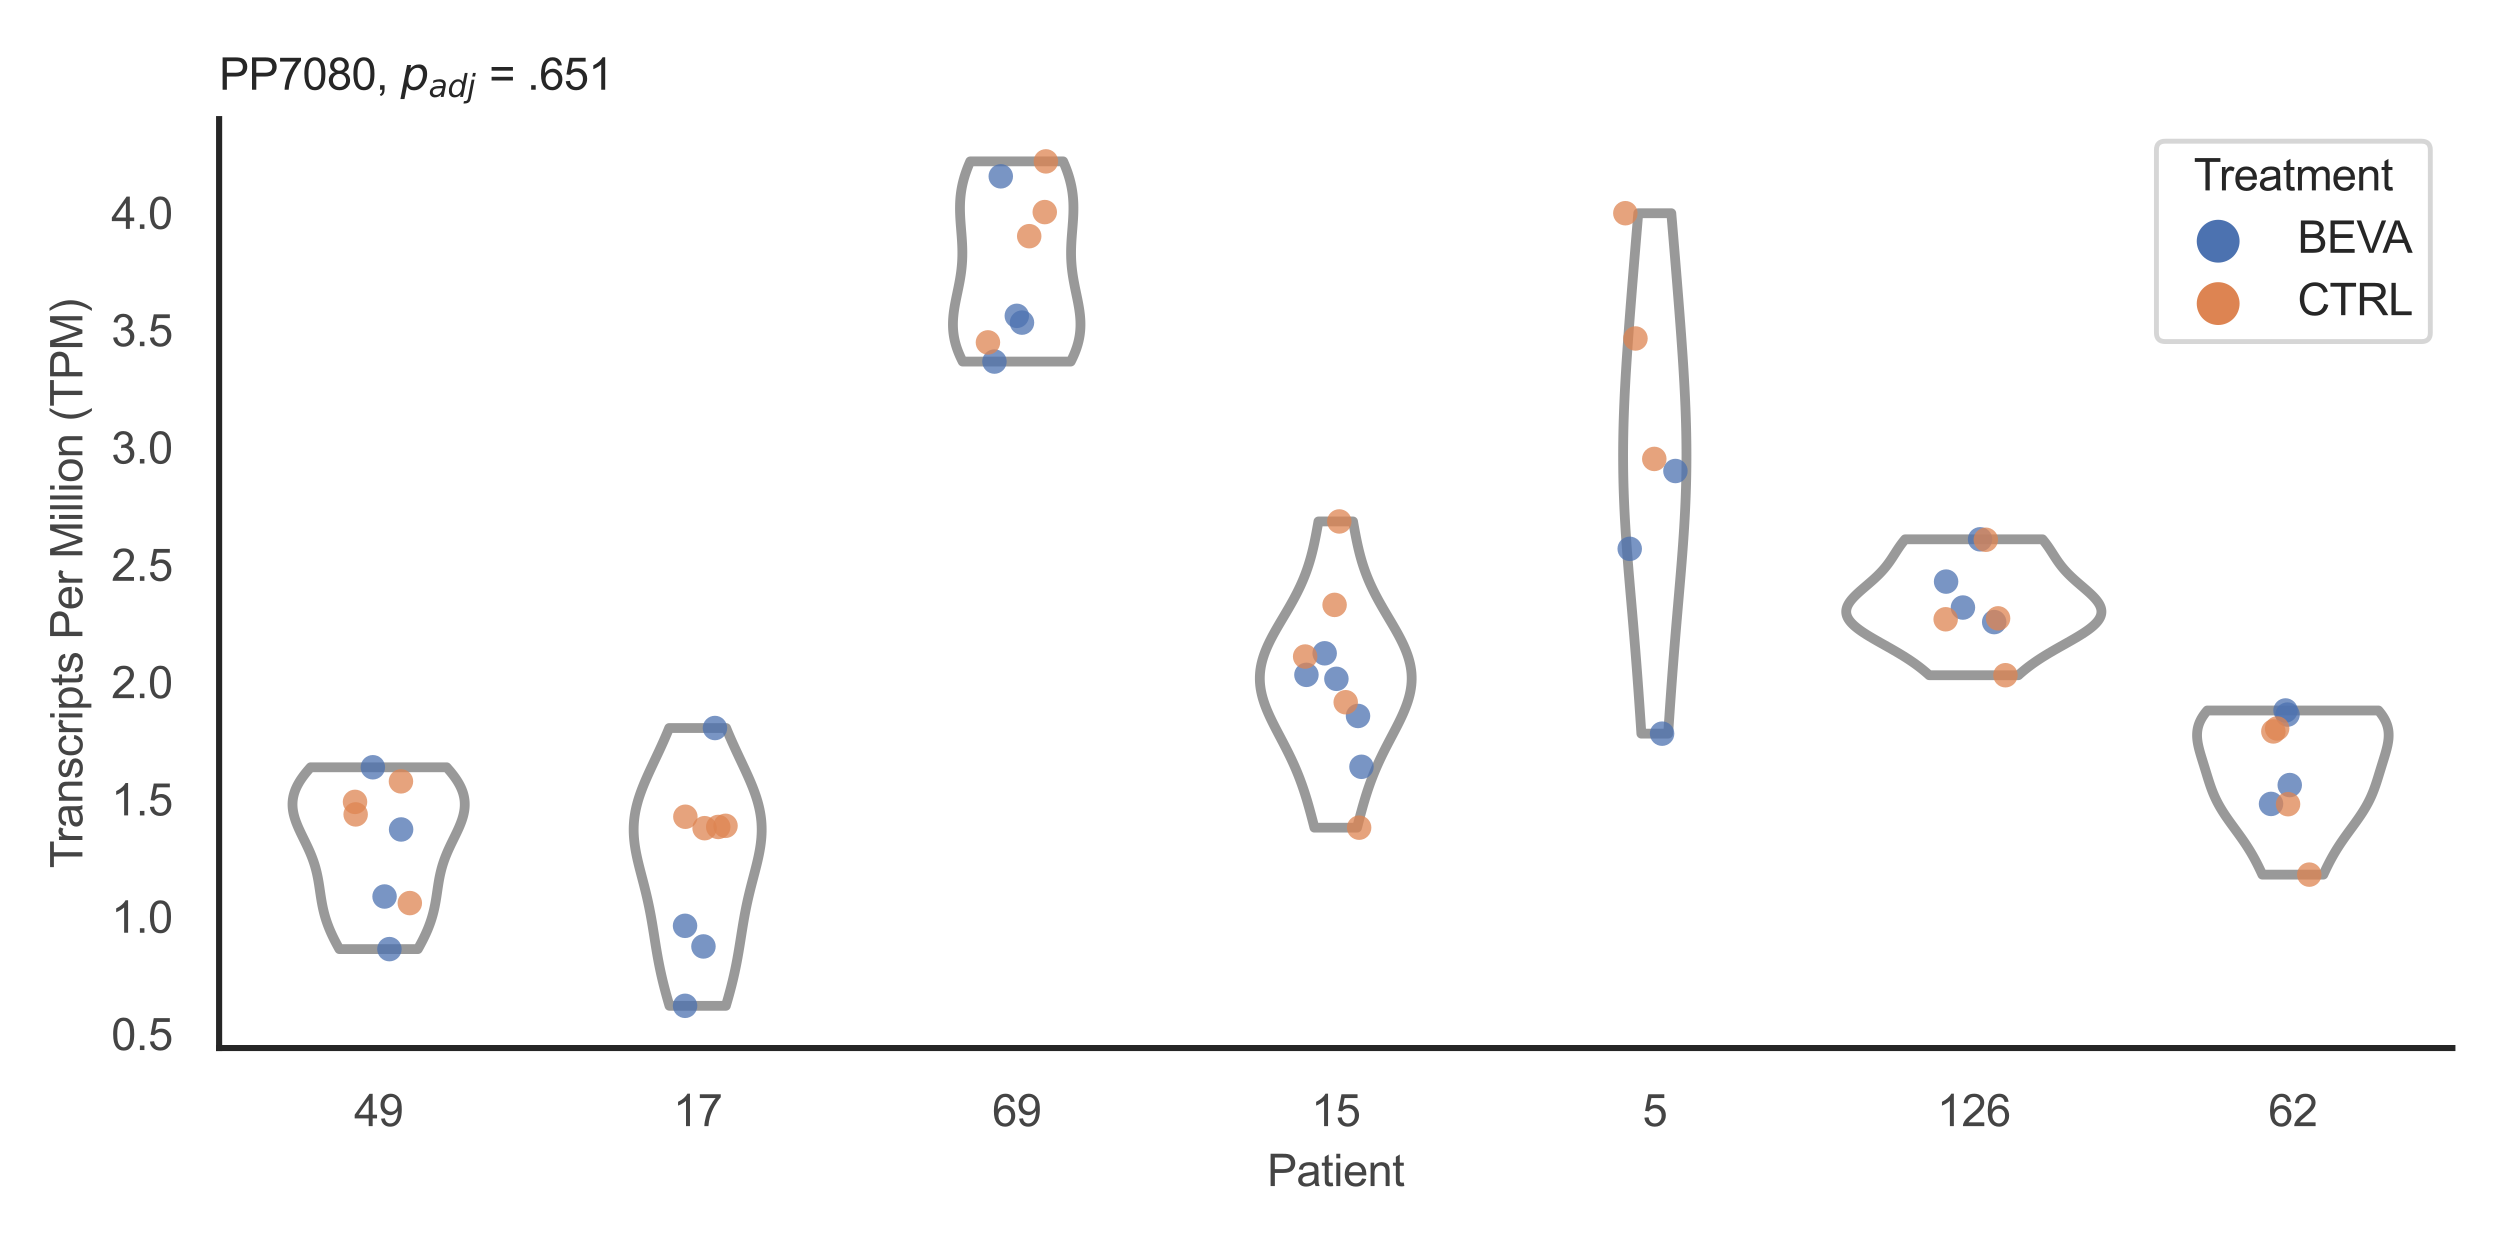 <?xml version="1.0" encoding="utf-8" standalone="no"?>
<!DOCTYPE svg PUBLIC "-//W3C//DTD SVG 1.1//EN"
  "http://www.w3.org/Graphics/SVG/1.1/DTD/svg11.dtd">
<svg xmlns:xlink="http://www.w3.org/1999/xlink" width="510.236pt" height="255.118pt" viewBox="0 0 510.236 255.118" xmlns="http://www.w3.org/2000/svg" version="1.1">
 <defs>
  <style type="text/css">*{stroke-linejoin: round; stroke-linecap: butt}</style>
 </defs>
 <g id="figure_1">
  <g id="patch_1">
   <path d="M 0 255.118 
L 510.236 255.118 
L 510.236 0 
L 0 0 
z
" style="fill: #ffffff"/>
  </g>
  <g id="axes_1">
   <g id="patch_2">
    <path d="M 44.72 213.898 
L 500.516 213.898 
L 500.516 24.32 
L 44.72 24.32 
z
" style="fill: #ffffff"/>
   </g>
   <g id="matplotlib.axis_1">
    <g id="xtick_1">
     <g id="text_1">
      <!-- 49 -->
      <g style="fill: #444444" transform="translate(72.272 229.84)scale(0.09 -0.09)">
       <defs>
        <path id="ArialMT-34" d="M 2069 0 
L 2069 1097 
L 81 1097 
L 81 1613 
L 2172 4581 
L 2631 4581 
L 2631 1613 
L 3250 1613 
L 3250 1097 
L 2631 1097 
L 2631 0 
L 2069 0 
z
M 2069 1613 
L 2069 3678 
L 634 1613 
L 2069 1613 
z
" transform="scale(0.016)"/>
        <path id="ArialMT-39" d="M 350 1059 
L 891 1109 
Q 959 728 1153 556 
Q 1347 384 1650 384 
Q 1909 384 2104 503 
Q 2300 622 2425 820 
Q 2550 1019 2634 1356 
Q 2719 1694 2719 2044 
Q 2719 2081 2716 2156 
Q 2547 1888 2255 1720 
Q 1963 1553 1622 1553 
Q 1053 1553 659 1965 
Q 266 2378 266 3053 
Q 266 3750 677 4175 
Q 1088 4600 1706 4600 
Q 2153 4600 2523 4359 
Q 2894 4119 3086 3673 
Q 3278 3228 3278 2384 
Q 3278 1506 3087 986 
Q 2897 466 2520 194 
Q 2144 -78 1638 -78 
Q 1100 -78 759 220 
Q 419 519 350 1059 
z
M 2653 3081 
Q 2653 3566 2395 3850 
Q 2138 4134 1775 4134 
Q 1400 4134 1122 3828 
Q 844 3522 844 3034 
Q 844 2597 1108 2323 
Q 1372 2050 1759 2050 
Q 2150 2050 2401 2323 
Q 2653 2597 2653 3081 
z
" transform="scale(0.016)"/>
       </defs>
       <use xlink:href="#ArialMT-34"/>
       <use xlink:href="#ArialMT-39" x="55.615"/>
      </g>
     </g>
    </g>
    <g id="xtick_2">
     <g id="text_2">
      <!-- 17 -->
      <g style="fill: #444444" transform="translate(137.386 229.84)scale(0.09 -0.09)">
       <defs>
        <path id="ArialMT-31" d="M 2384 0 
L 1822 0 
L 1822 3584 
Q 1619 3391 1289 3197 
Q 959 3003 697 2906 
L 697 3450 
Q 1169 3672 1522 3987 
Q 1875 4303 2022 4600 
L 2384 4600 
L 2384 0 
z
" transform="scale(0.016)"/>
        <path id="ArialMT-37" d="M 303 3981 
L 303 4522 
L 3269 4522 
L 3269 4084 
Q 2831 3619 2401 2847 
Q 1972 2075 1738 1259 
Q 1569 684 1522 0 
L 944 0 
Q 953 541 1156 1306 
Q 1359 2072 1739 2783 
Q 2119 3494 2547 3981 
L 303 3981 
z
" transform="scale(0.016)"/>
       </defs>
       <use xlink:href="#ArialMT-31"/>
       <use xlink:href="#ArialMT-37" x="55.615"/>
      </g>
     </g>
    </g>
    <g id="xtick_3">
     <g id="text_3">
      <!-- 69 -->
      <g style="fill: #444444" transform="translate(202.5 229.84)scale(0.09 -0.09)">
       <defs>
        <path id="ArialMT-36" d="M 3184 3459 
L 2625 3416 
Q 2550 3747 2413 3897 
Q 2184 4138 1850 4138 
Q 1581 4138 1378 3988 
Q 1113 3794 959 3422 
Q 806 3050 800 2363 
Q 1003 2672 1297 2822 
Q 1591 2972 1913 2972 
Q 2475 2972 2870 2558 
Q 3266 2144 3266 1488 
Q 3266 1056 3080 686 
Q 2894 316 2569 119 
Q 2244 -78 1831 -78 
Q 1128 -78 684 439 
Q 241 956 241 2144 
Q 241 3472 731 4075 
Q 1159 4600 1884 4600 
Q 2425 4600 2770 4297 
Q 3116 3994 3184 3459 
z
M 888 1484 
Q 888 1194 1011 928 
Q 1134 663 1356 523 
Q 1578 384 1822 384 
Q 2178 384 2434 671 
Q 2691 959 2691 1453 
Q 2691 1928 2437 2201 
Q 2184 2475 1800 2475 
Q 1419 2475 1153 2201 
Q 888 1928 888 1484 
z
" transform="scale(0.016)"/>
       </defs>
       <use xlink:href="#ArialMT-36"/>
       <use xlink:href="#ArialMT-39" x="55.615"/>
      </g>
     </g>
    </g>
    <g id="xtick_4">
     <g id="text_4">
      <!-- 15 -->
      <g style="fill: #444444" transform="translate(267.613 229.84)scale(0.09 -0.09)">
       <defs>
        <path id="ArialMT-35" d="M 266 1200 
L 856 1250 
Q 922 819 1161 601 
Q 1400 384 1738 384 
Q 2144 384 2425 690 
Q 2706 997 2706 1503 
Q 2706 1984 2436 2262 
Q 2166 2541 1728 2541 
Q 1456 2541 1237 2417 
Q 1019 2294 894 2097 
L 366 2166 
L 809 4519 
L 3088 4519 
L 3088 3981 
L 1259 3981 
L 1013 2750 
Q 1425 3038 1878 3038 
Q 2478 3038 2890 2622 
Q 3303 2206 3303 1553 
Q 3303 931 2941 478 
Q 2500 -78 1738 -78 
Q 1113 -78 717 272 
Q 322 622 266 1200 
z
" transform="scale(0.016)"/>
       </defs>
       <use xlink:href="#ArialMT-31"/>
       <use xlink:href="#ArialMT-35" x="55.615"/>
      </g>
     </g>
    </g>
    <g id="xtick_5">
     <g id="text_5">
      <!-- 5 -->
      <g style="fill: #444444" transform="translate(335.229 229.84)scale(0.09 -0.09)">
       <use xlink:href="#ArialMT-35"/>
      </g>
     </g>
    </g>
    <g id="xtick_6">
     <g id="text_6">
      <!-- 126 -->
      <g style="fill: #444444" transform="translate(395.338 229.84)scale(0.09 -0.09)">
       <defs>
        <path id="ArialMT-32" d="M 3222 541 
L 3222 0 
L 194 0 
Q 188 203 259 391 
Q 375 700 629 1000 
Q 884 1300 1366 1694 
Q 2113 2306 2375 2664 
Q 2638 3022 2638 3341 
Q 2638 3675 2398 3904 
Q 2159 4134 1775 4134 
Q 1369 4134 1125 3890 
Q 881 3647 878 3216 
L 300 3275 
Q 359 3922 746 4261 
Q 1134 4600 1788 4600 
Q 2447 4600 2831 4234 
Q 3216 3869 3216 3328 
Q 3216 3053 3103 2787 
Q 2991 2522 2730 2228 
Q 2469 1934 1863 1422 
Q 1356 997 1212 845 
Q 1069 694 975 541 
L 3222 541 
z
" transform="scale(0.016)"/>
       </defs>
       <use xlink:href="#ArialMT-31"/>
       <use xlink:href="#ArialMT-32" x="55.615"/>
       <use xlink:href="#ArialMT-36" x="111.23"/>
      </g>
     </g>
    </g>
    <g id="xtick_7">
     <g id="text_7">
      <!-- 62 -->
      <g style="fill: #444444" transform="translate(462.955 229.84)scale(0.09 -0.09)">
       <use xlink:href="#ArialMT-36"/>
       <use xlink:href="#ArialMT-32" x="55.615"/>
      </g>
     </g>
    </g>
    <g id="text_8">
     <!-- Patient -->
     <g style="fill: #444444" transform="translate(258.609 242.071)scale(0.09 -0.09)">
      <defs>
       <path id="ArialMT-50" d="M 494 0 
L 494 4581 
L 2222 4581 
Q 2678 4581 2919 4538 
Q 3256 4481 3484 4323 
Q 3713 4166 3852 3881 
Q 3991 3597 3991 3256 
Q 3991 2672 3619 2267 
Q 3247 1863 2275 1863 
L 1100 1863 
L 1100 0 
L 494 0 
z
M 1100 2403 
L 2284 2403 
Q 2872 2403 3119 2622 
Q 3366 2841 3366 3238 
Q 3366 3525 3220 3729 
Q 3075 3934 2838 4000 
Q 2684 4041 2272 4041 
L 1100 4041 
L 1100 2403 
z
" transform="scale(0.016)"/>
       <path id="ArialMT-61" d="M 2588 409 
Q 2275 144 1986 34 
Q 1697 -75 1366 -75 
Q 819 -75 525 192 
Q 231 459 231 875 
Q 231 1119 342 1320 
Q 453 1522 633 1644 
Q 813 1766 1038 1828 
Q 1203 1872 1538 1913 
Q 2219 1994 2541 2106 
Q 2544 2222 2544 2253 
Q 2544 2597 2384 2738 
Q 2169 2928 1744 2928 
Q 1347 2928 1158 2789 
Q 969 2650 878 2297 
L 328 2372 
Q 403 2725 575 2942 
Q 747 3159 1072 3276 
Q 1397 3394 1825 3394 
Q 2250 3394 2515 3294 
Q 2781 3194 2906 3042 
Q 3031 2891 3081 2659 
Q 3109 2516 3109 2141 
L 3109 1391 
Q 3109 606 3145 398 
Q 3181 191 3288 0 
L 2700 0 
Q 2613 175 2588 409 
z
M 2541 1666 
Q 2234 1541 1622 1453 
Q 1275 1403 1131 1340 
Q 988 1278 909 1158 
Q 831 1038 831 891 
Q 831 666 1001 516 
Q 1172 366 1500 366 
Q 1825 366 2078 508 
Q 2331 650 2450 897 
Q 2541 1088 2541 1459 
L 2541 1666 
z
" transform="scale(0.016)"/>
       <path id="ArialMT-74" d="M 1650 503 
L 1731 6 
Q 1494 -44 1306 -44 
Q 1000 -44 831 53 
Q 663 150 594 308 
Q 525 466 525 972 
L 525 2881 
L 113 2881 
L 113 3319 
L 525 3319 
L 525 4141 
L 1084 4478 
L 1084 3319 
L 1650 3319 
L 1650 2881 
L 1084 2881 
L 1084 941 
Q 1084 700 1114 631 
Q 1144 563 1211 522 
Q 1278 481 1403 481 
Q 1497 481 1650 503 
z
" transform="scale(0.016)"/>
       <path id="ArialMT-69" d="M 425 3934 
L 425 4581 
L 988 4581 
L 988 3934 
L 425 3934 
z
M 425 0 
L 425 3319 
L 988 3319 
L 988 0 
L 425 0 
z
" transform="scale(0.016)"/>
       <path id="ArialMT-65" d="M 2694 1069 
L 3275 997 
Q 3138 488 2766 206 
Q 2394 -75 1816 -75 
Q 1088 -75 661 373 
Q 234 822 234 1631 
Q 234 2469 665 2931 
Q 1097 3394 1784 3394 
Q 2450 3394 2872 2941 
Q 3294 2488 3294 1666 
Q 3294 1616 3291 1516 
L 816 1516 
Q 847 969 1125 678 
Q 1403 388 1819 388 
Q 2128 388 2347 550 
Q 2566 713 2694 1069 
z
M 847 1978 
L 2700 1978 
Q 2663 2397 2488 2606 
Q 2219 2931 1791 2931 
Q 1403 2931 1139 2672 
Q 875 2413 847 1978 
z
" transform="scale(0.016)"/>
       <path id="ArialMT-6e" d="M 422 0 
L 422 3319 
L 928 3319 
L 928 2847 
Q 1294 3394 1984 3394 
Q 2284 3394 2536 3286 
Q 2788 3178 2913 3003 
Q 3038 2828 3088 2588 
Q 3119 2431 3119 2041 
L 3119 0 
L 2556 0 
L 2556 2019 
Q 2556 2363 2490 2533 
Q 2425 2703 2258 2804 
Q 2091 2906 1866 2906 
Q 1506 2906 1245 2678 
Q 984 2450 984 1813 
L 984 0 
L 422 0 
z
" transform="scale(0.016)"/>
      </defs>
      <use xlink:href="#ArialMT-50"/>
      <use xlink:href="#ArialMT-61" x="66.699"/>
      <use xlink:href="#ArialMT-74" x="122.314"/>
      <use xlink:href="#ArialMT-69" x="150.098"/>
      <use xlink:href="#ArialMT-65" x="172.314"/>
      <use xlink:href="#ArialMT-6e" x="227.93"/>
      <use xlink:href="#ArialMT-74" x="283.545"/>
     </g>
    </g>
   </g>
   <g id="matplotlib.axis_2">
    <g id="ytick_1">
     <g id="text_9">
      <!-- 0.5 -->
      <g style="fill: #444444" transform="translate(22.71 214.309)scale(0.09 -0.09)">
       <defs>
        <path id="ArialMT-30" d="M 266 2259 
Q 266 3072 433 3567 
Q 600 4063 929 4331 
Q 1259 4600 1759 4600 
Q 2128 4600 2406 4451 
Q 2684 4303 2865 4023 
Q 3047 3744 3150 3342 
Q 3253 2941 3253 2259 
Q 3253 1453 3087 958 
Q 2922 463 2592 192 
Q 2263 -78 1759 -78 
Q 1097 -78 719 397 
Q 266 969 266 2259 
z
M 844 2259 
Q 844 1131 1108 757 
Q 1372 384 1759 384 
Q 2147 384 2411 759 
Q 2675 1134 2675 2259 
Q 2675 3391 2411 3762 
Q 2147 4134 1753 4134 
Q 1366 4134 1134 3806 
Q 844 3388 844 2259 
z
" transform="scale(0.016)"/>
        <path id="ArialMT-2e" d="M 581 0 
L 581 641 
L 1222 641 
L 1222 0 
L 581 0 
z
" transform="scale(0.016)"/>
       </defs>
       <use xlink:href="#ArialMT-30"/>
       <use xlink:href="#ArialMT-2e" x="55.615"/>
       <use xlink:href="#ArialMT-35" x="83.398"/>
      </g>
     </g>
    </g>
    <g id="ytick_2">
     <g id="text_10">
      <!-- 1.0 -->
      <g style="fill: #444444" transform="translate(22.71 190.367)scale(0.09 -0.09)">
       <use xlink:href="#ArialMT-31"/>
       <use xlink:href="#ArialMT-2e" x="55.615"/>
       <use xlink:href="#ArialMT-30" x="83.398"/>
      </g>
     </g>
    </g>
    <g id="ytick_3">
     <g id="text_11">
      <!-- 1.5 -->
      <g style="fill: #444444" transform="translate(22.71 166.425)scale(0.09 -0.09)">
       <use xlink:href="#ArialMT-31"/>
       <use xlink:href="#ArialMT-2e" x="55.615"/>
       <use xlink:href="#ArialMT-35" x="83.398"/>
      </g>
     </g>
    </g>
    <g id="ytick_4">
     <g id="text_12">
      <!-- 2.0 -->
      <g style="fill: #444444" transform="translate(22.71 142.484)scale(0.09 -0.09)">
       <use xlink:href="#ArialMT-32"/>
       <use xlink:href="#ArialMT-2e" x="55.615"/>
       <use xlink:href="#ArialMT-30" x="83.398"/>
      </g>
     </g>
    </g>
    <g id="ytick_5">
     <g id="text_13">
      <!-- 2.5 -->
      <g style="fill: #444444" transform="translate(22.71 118.542)scale(0.09 -0.09)">
       <use xlink:href="#ArialMT-32"/>
       <use xlink:href="#ArialMT-2e" x="55.615"/>
       <use xlink:href="#ArialMT-35" x="83.398"/>
      </g>
     </g>
    </g>
    <g id="ytick_6">
     <g id="text_14">
      <!-- 3.0 -->
      <g style="fill: #444444" transform="translate(22.71 94.6)scale(0.09 -0.09)">
       <defs>
        <path id="ArialMT-33" d="M 269 1209 
L 831 1284 
Q 928 806 1161 595 
Q 1394 384 1728 384 
Q 2125 384 2398 659 
Q 2672 934 2672 1341 
Q 2672 1728 2419 1979 
Q 2166 2231 1775 2231 
Q 1616 2231 1378 2169 
L 1441 2663 
Q 1497 2656 1531 2656 
Q 1891 2656 2178 2843 
Q 2466 3031 2466 3422 
Q 2466 3731 2256 3934 
Q 2047 4138 1716 4138 
Q 1388 4138 1169 3931 
Q 950 3725 888 3313 
L 325 3413 
Q 428 3978 793 4289 
Q 1159 4600 1703 4600 
Q 2078 4600 2393 4439 
Q 2709 4278 2876 4000 
Q 3044 3722 3044 3409 
Q 3044 3113 2884 2869 
Q 2725 2625 2413 2481 
Q 2819 2388 3044 2092 
Q 3269 1797 3269 1353 
Q 3269 753 2831 336 
Q 2394 -81 1725 -81 
Q 1122 -81 723 278 
Q 325 638 269 1209 
z
" transform="scale(0.016)"/>
       </defs>
       <use xlink:href="#ArialMT-33"/>
       <use xlink:href="#ArialMT-2e" x="55.615"/>
       <use xlink:href="#ArialMT-30" x="83.398"/>
      </g>
     </g>
    </g>
    <g id="ytick_7">
     <g id="text_15">
      <!-- 3.5 -->
      <g style="fill: #444444" transform="translate(22.71 70.658)scale(0.09 -0.09)">
       <use xlink:href="#ArialMT-33"/>
       <use xlink:href="#ArialMT-2e" x="55.615"/>
       <use xlink:href="#ArialMT-35" x="83.398"/>
      </g>
     </g>
    </g>
    <g id="ytick_8">
     <g id="text_16">
      <!-- 4.0 -->
      <g style="fill: #444444" transform="translate(22.71 46.716)scale(0.09 -0.09)">
       <use xlink:href="#ArialMT-34"/>
       <use xlink:href="#ArialMT-2e" x="55.615"/>
       <use xlink:href="#ArialMT-30" x="83.398"/>
      </g>
     </g>
    </g>
    <g id="text_17">
     <!-- Transcripts Per Million (TPM) -->
     <g style="fill: #444444" transform="translate(16.816 177.194)rotate(-90)scale(0.09 -0.09)">
      <defs>
       <path id="ArialMT-54" d="M 1659 0 
L 1659 4041 
L 150 4041 
L 150 4581 
L 3781 4581 
L 3781 4041 
L 2266 4041 
L 2266 0 
L 1659 0 
z
" transform="scale(0.016)"/>
       <path id="ArialMT-72" d="M 416 0 
L 416 3319 
L 922 3319 
L 922 2816 
Q 1116 3169 1280 3281 
Q 1444 3394 1641 3394 
Q 1925 3394 2219 3213 
L 2025 2691 
Q 1819 2813 1613 2813 
Q 1428 2813 1281 2702 
Q 1134 2591 1072 2394 
Q 978 2094 978 1738 
L 978 0 
L 416 0 
z
" transform="scale(0.016)"/>
       <path id="ArialMT-73" d="M 197 991 
L 753 1078 
Q 800 744 1014 566 
Q 1228 388 1613 388 
Q 2000 388 2187 545 
Q 2375 703 2375 916 
Q 2375 1106 2209 1216 
Q 2094 1291 1634 1406 
Q 1016 1563 777 1677 
Q 538 1791 414 1992 
Q 291 2194 291 2438 
Q 291 2659 392 2848 
Q 494 3038 669 3163 
Q 800 3259 1026 3326 
Q 1253 3394 1513 3394 
Q 1903 3394 2198 3281 
Q 2494 3169 2634 2976 
Q 2775 2784 2828 2463 
L 2278 2388 
Q 2241 2644 2061 2787 
Q 1881 2931 1553 2931 
Q 1166 2931 1000 2803 
Q 834 2675 834 2503 
Q 834 2394 903 2306 
Q 972 2216 1119 2156 
Q 1203 2125 1616 2013 
Q 2213 1853 2448 1751 
Q 2684 1650 2818 1456 
Q 2953 1263 2953 975 
Q 2953 694 2789 445 
Q 2625 197 2315 61 
Q 2006 -75 1616 -75 
Q 969 -75 630 194 
Q 291 463 197 991 
z
" transform="scale(0.016)"/>
       <path id="ArialMT-63" d="M 2588 1216 
L 3141 1144 
Q 3050 572 2676 248 
Q 2303 -75 1759 -75 
Q 1078 -75 664 370 
Q 250 816 250 1647 
Q 250 2184 428 2587 
Q 606 2991 970 3192 
Q 1334 3394 1763 3394 
Q 2303 3394 2647 3120 
Q 2991 2847 3088 2344 
L 2541 2259 
Q 2463 2594 2264 2762 
Q 2066 2931 1784 2931 
Q 1359 2931 1093 2626 
Q 828 2322 828 1663 
Q 828 994 1084 691 
Q 1341 388 1753 388 
Q 2084 388 2306 591 
Q 2528 794 2588 1216 
z
" transform="scale(0.016)"/>
       <path id="ArialMT-70" d="M 422 -1272 
L 422 3319 
L 934 3319 
L 934 2888 
Q 1116 3141 1344 3267 
Q 1572 3394 1897 3394 
Q 2322 3394 2647 3175 
Q 2972 2956 3137 2557 
Q 3303 2159 3303 1684 
Q 3303 1175 3120 767 
Q 2938 359 2589 142 
Q 2241 -75 1856 -75 
Q 1575 -75 1351 44 
Q 1128 163 984 344 
L 984 -1272 
L 422 -1272 
z
M 931 1641 
Q 931 1000 1190 694 
Q 1450 388 1819 388 
Q 2194 388 2461 705 
Q 2728 1022 2728 1688 
Q 2728 2322 2467 2637 
Q 2206 2953 1844 2953 
Q 1484 2953 1207 2617 
Q 931 2281 931 1641 
z
" transform="scale(0.016)"/>
       <path id="ArialMT-20" transform="scale(0.016)"/>
       <path id="ArialMT-4d" d="M 475 0 
L 475 4581 
L 1388 4581 
L 2472 1338 
Q 2622 884 2691 659 
Q 2769 909 2934 1394 
L 4031 4581 
L 4847 4581 
L 4847 0 
L 4263 0 
L 4263 3834 
L 2931 0 
L 2384 0 
L 1059 3900 
L 1059 0 
L 475 0 
z
" transform="scale(0.016)"/>
       <path id="ArialMT-6c" d="M 409 0 
L 409 4581 
L 972 4581 
L 972 0 
L 409 0 
z
" transform="scale(0.016)"/>
       <path id="ArialMT-6f" d="M 213 1659 
Q 213 2581 725 3025 
Q 1153 3394 1769 3394 
Q 2453 3394 2887 2945 
Q 3322 2497 3322 1706 
Q 3322 1066 3130 698 
Q 2938 331 2570 128 
Q 2203 -75 1769 -75 
Q 1072 -75 642 372 
Q 213 819 213 1659 
z
M 791 1659 
Q 791 1022 1069 705 
Q 1347 388 1769 388 
Q 2188 388 2466 706 
Q 2744 1025 2744 1678 
Q 2744 2294 2464 2611 
Q 2184 2928 1769 2928 
Q 1347 2928 1069 2612 
Q 791 2297 791 1659 
z
" transform="scale(0.016)"/>
       <path id="ArialMT-28" d="M 1497 -1347 
Q 1031 -759 709 28 
Q 388 816 388 1659 
Q 388 2403 628 3084 
Q 909 3875 1497 4659 
L 1900 4659 
Q 1522 4009 1400 3731 
Q 1209 3300 1100 2831 
Q 966 2247 966 1656 
Q 966 153 1900 -1347 
L 1497 -1347 
z
" transform="scale(0.016)"/>
       <path id="ArialMT-29" d="M 791 -1347 
L 388 -1347 
Q 1322 153 1322 1656 
Q 1322 2244 1188 2822 
Q 1081 3291 891 3722 
Q 769 4003 388 4659 
L 791 4659 
Q 1378 3875 1659 3084 
Q 1900 2403 1900 1659 
Q 1900 816 1576 28 
Q 1253 -759 791 -1347 
z
" transform="scale(0.016)"/>
      </defs>
      <use xlink:href="#ArialMT-54"/>
      <use xlink:href="#ArialMT-72" x="57.334"/>
      <use xlink:href="#ArialMT-61" x="90.635"/>
      <use xlink:href="#ArialMT-6e" x="146.25"/>
      <use xlink:href="#ArialMT-73" x="201.865"/>
      <use xlink:href="#ArialMT-63" x="251.865"/>
      <use xlink:href="#ArialMT-72" x="301.865"/>
      <use xlink:href="#ArialMT-69" x="335.166"/>
      <use xlink:href="#ArialMT-70" x="357.383"/>
      <use xlink:href="#ArialMT-74" x="412.998"/>
      <use xlink:href="#ArialMT-73" x="440.781"/>
      <use xlink:href="#ArialMT-20" x="490.781"/>
      <use xlink:href="#ArialMT-50" x="518.564"/>
      <use xlink:href="#ArialMT-65" x="585.264"/>
      <use xlink:href="#ArialMT-72" x="640.879"/>
      <use xlink:href="#ArialMT-20" x="674.18"/>
      <use xlink:href="#ArialMT-4d" x="701.963"/>
      <use xlink:href="#ArialMT-69" x="785.264"/>
      <use xlink:href="#ArialMT-6c" x="807.48"/>
      <use xlink:href="#ArialMT-6c" x="829.697"/>
      <use xlink:href="#ArialMT-69" x="851.914"/>
      <use xlink:href="#ArialMT-6f" x="874.131"/>
      <use xlink:href="#ArialMT-6e" x="929.746"/>
      <use xlink:href="#ArialMT-20" x="985.361"/>
      <use xlink:href="#ArialMT-28" x="1013.145"/>
      <use xlink:href="#ArialMT-54" x="1046.445"/>
      <use xlink:href="#ArialMT-50" x="1107.529"/>
      <use xlink:href="#ArialMT-4d" x="1174.229"/>
      <use xlink:href="#ArialMT-29" x="1257.529"/>
     </g>
    </g>
   </g>
   <g id="PolyCollection_1">
    <defs>
     <path id="m19eb5c0267" d="M 85.286 -61.409 
L 69.268 -61.409 
L 69.059 -61.784 
L 68.854 -62.159 
L 68.653 -62.534 
L 68.456 -62.909 
L 68.263 -63.284 
L 68.076 -63.659 
L 67.894 -64.034 
L 67.718 -64.408 
L 67.548 -64.783 
L 67.384 -65.158 
L 67.226 -65.533 
L 67.075 -65.908 
L 66.931 -66.283 
L 66.793 -66.658 
L 66.662 -67.033 
L 66.538 -67.407 
L 66.421 -67.782 
L 66.311 -68.157 
L 66.207 -68.532 
L 66.109 -68.907 
L 66.017 -69.282 
L 65.931 -69.657 
L 65.851 -70.032 
L 65.775 -70.406 
L 65.704 -70.781 
L 65.637 -71.156 
L 65.573 -71.531 
L 65.512 -71.906 
L 65.454 -72.281 
L 65.397 -72.656 
L 65.341 -73.031 
L 65.286 -73.405 
L 65.23 -73.78 
L 65.174 -74.155 
L 65.116 -74.53 
L 65.055 -74.905 
L 64.992 -75.28 
L 64.924 -75.655 
L 64.853 -76.029 
L 64.777 -76.404 
L 64.696 -76.779 
L 64.609 -77.154 
L 64.516 -77.529 
L 64.417 -77.904 
L 64.311 -78.279 
L 64.198 -78.654 
L 64.078 -79.028 
L 63.951 -79.403 
L 63.817 -79.778 
L 63.676 -80.153 
L 63.529 -80.528 
L 63.375 -80.903 
L 63.215 -81.278 
L 63.05 -81.653 
L 62.88 -82.027 
L 62.705 -82.402 
L 62.527 -82.777 
L 62.347 -83.152 
L 62.164 -83.527 
L 61.98 -83.902 
L 61.797 -84.277 
L 61.614 -84.652 
L 61.433 -85.026 
L 61.256 -85.401 
L 61.082 -85.776 
L 60.914 -86.151 
L 60.753 -86.526 
L 60.599 -86.901 
L 60.453 -87.276 
L 60.318 -87.651 
L 60.193 -88.025 
L 60.08 -88.4 
L 59.98 -88.775 
L 59.894 -89.15 
L 59.823 -89.525 
L 59.767 -89.9 
L 59.727 -90.275 
L 59.705 -90.65 
L 59.699 -91.024 
L 59.712 -91.399 
L 59.743 -91.774 
L 59.793 -92.149 
L 59.862 -92.524 
L 59.951 -92.899 
L 60.058 -93.274 
L 60.184 -93.648 
L 60.33 -94.023 
L 60.494 -94.398 
L 60.677 -94.773 
L 60.878 -95.148 
L 61.096 -95.523 
L 61.331 -95.898 
L 61.583 -96.273 
L 61.851 -96.647 
L 62.133 -97.022 
L 62.429 -97.397 
L 62.739 -97.772 
L 63.06 -98.147 
L 63.393 -98.522 
L 91.161 -98.522 
L 91.161 -98.522 
L 91.493 -98.147 
L 91.815 -97.772 
L 92.125 -97.397 
L 92.421 -97.022 
L 92.703 -96.647 
L 92.971 -96.273 
L 93.222 -95.898 
L 93.458 -95.523 
L 93.676 -95.148 
L 93.877 -94.773 
L 94.06 -94.398 
L 94.224 -94.023 
L 94.369 -93.648 
L 94.496 -93.274 
L 94.603 -92.899 
L 94.691 -92.524 
L 94.76 -92.149 
L 94.81 -91.774 
L 94.842 -91.399 
L 94.854 -91.024 
L 94.849 -90.65 
L 94.826 -90.275 
L 94.787 -89.9 
L 94.731 -89.525 
L 94.659 -89.15 
L 94.573 -88.775 
L 94.473 -88.4 
L 94.361 -88.025 
L 94.236 -87.651 
L 94.1 -87.276 
L 93.955 -86.901 
L 93.801 -86.526 
L 93.64 -86.151 
L 93.471 -85.776 
L 93.298 -85.401 
L 93.12 -85.026 
L 92.94 -84.652 
L 92.757 -84.277 
L 92.573 -83.902 
L 92.39 -83.527 
L 92.207 -83.152 
L 92.026 -82.777 
L 91.848 -82.402 
L 91.674 -82.027 
L 91.504 -81.653 
L 91.339 -81.278 
L 91.179 -80.903 
L 91.025 -80.528 
L 90.878 -80.153 
L 90.737 -79.778 
L 90.603 -79.403 
L 90.476 -79.028 
L 90.356 -78.654 
L 90.243 -78.279 
L 90.137 -77.904 
L 90.038 -77.529 
L 89.945 -77.154 
L 89.858 -76.779 
L 89.776 -76.404 
L 89.701 -76.029 
L 89.629 -75.655 
L 89.562 -75.28 
L 89.499 -74.905 
L 89.438 -74.53 
L 89.38 -74.155 
L 89.323 -73.78 
L 89.268 -73.405 
L 89.212 -73.031 
L 89.157 -72.656 
L 89.1 -72.281 
L 89.042 -71.906 
L 88.981 -71.531 
L 88.917 -71.156 
L 88.85 -70.781 
L 88.779 -70.406 
L 88.703 -70.032 
L 88.623 -69.657 
L 88.537 -69.282 
L 88.445 -68.907 
L 88.347 -68.532 
L 88.243 -68.157 
L 88.132 -67.782 
L 88.015 -67.407 
L 87.891 -67.033 
L 87.761 -66.658 
L 87.623 -66.283 
L 87.479 -65.908 
L 87.328 -65.533 
L 87.17 -65.158 
L 87.006 -64.783 
L 86.836 -64.408 
L 86.659 -64.034 
L 86.478 -63.659 
L 86.29 -63.284 
L 86.098 -62.909 
L 85.901 -62.534 
L 85.7 -62.159 
L 85.495 -61.784 
L 85.286 -61.409 
z
" style="stroke: #999999; stroke-width: 2"/>
    </defs>
    <g clip-path="url(#p61fd284b04)">
     <use xlink:href="#m19eb5c0267" x="0" y="255.118" style="fill: #ffffff; stroke: #999999; stroke-width: 2"/>
    </g>
   </g>
   <g id="PolyCollection_2">
    <defs>
     <path id="m595161edfa" d="M 148.149 -49.837 
L 136.632 -49.837 
L 136.464 -50.41 
L 136.298 -50.983 
L 136.135 -51.555 
L 135.976 -52.128 
L 135.82 -52.701 
L 135.668 -53.273 
L 135.519 -53.846 
L 135.375 -54.419 
L 135.235 -54.991 
L 135.099 -55.564 
L 134.968 -56.137 
L 134.841 -56.709 
L 134.719 -57.282 
L 134.601 -57.855 
L 134.487 -58.427 
L 134.376 -59 
L 134.27 -59.573 
L 134.167 -60.145 
L 134.067 -60.718 
L 133.969 -61.291 
L 133.874 -61.864 
L 133.781 -62.436 
L 133.689 -63.009 
L 133.598 -63.582 
L 133.507 -64.154 
L 133.416 -64.727 
L 133.324 -65.3 
L 133.231 -65.872 
L 133.136 -66.445 
L 133.039 -67.018 
L 132.939 -67.59 
L 132.836 -68.163 
L 132.729 -68.736 
L 132.618 -69.308 
L 132.504 -69.881 
L 132.385 -70.454 
L 132.262 -71.026 
L 132.134 -71.599 
L 132.003 -72.172 
L 131.867 -72.745 
L 131.727 -73.317 
L 131.584 -73.89 
L 131.439 -74.463 
L 131.291 -75.035 
L 131.141 -75.608 
L 130.991 -76.181 
L 130.841 -76.753 
L 130.692 -77.326 
L 130.545 -77.899 
L 130.402 -78.471 
L 130.262 -79.044 
L 130.128 -79.617 
L 130.001 -80.189 
L 129.881 -80.762 
L 129.77 -81.335 
L 129.669 -81.907 
L 129.58 -82.48 
L 129.502 -83.053 
L 129.437 -83.625 
L 129.387 -84.198 
L 129.351 -84.771 
L 129.33 -85.344 
L 129.326 -85.916 
L 129.338 -86.489 
L 129.367 -87.062 
L 129.412 -87.634 
L 129.475 -88.207 
L 129.555 -88.78 
L 129.651 -89.352 
L 129.765 -89.925 
L 129.894 -90.498 
L 130.039 -91.07 
L 130.198 -91.643 
L 130.372 -92.216 
L 130.56 -92.788 
L 130.759 -93.361 
L 130.971 -93.934 
L 131.193 -94.506 
L 131.424 -95.079 
L 131.664 -95.652 
L 131.911 -96.224 
L 132.165 -96.797 
L 132.423 -97.37 
L 132.686 -97.943 
L 132.952 -98.515 
L 133.221 -99.088 
L 133.49 -99.661 
L 133.76 -100.233 
L 134.03 -100.806 
L 134.299 -101.379 
L 134.566 -101.951 
L 134.83 -102.524 
L 135.091 -103.097 
L 135.349 -103.669 
L 135.603 -104.242 
L 135.853 -104.815 
L 136.099 -105.387 
L 136.339 -105.96 
L 136.575 -106.533 
L 148.206 -106.533 
L 148.206 -106.533 
L 148.442 -105.96 
L 148.682 -105.387 
L 148.928 -104.815 
L 149.178 -104.242 
L 149.432 -103.669 
L 149.69 -103.097 
L 149.951 -102.524 
L 150.216 -101.951 
L 150.482 -101.379 
L 150.751 -100.806 
L 151.021 -100.233 
L 151.291 -99.661 
L 151.561 -99.088 
L 151.829 -98.515 
L 152.095 -97.943 
L 152.358 -97.37 
L 152.617 -96.797 
L 152.87 -96.224 
L 153.117 -95.652 
L 153.357 -95.079 
L 153.589 -94.506 
L 153.81 -93.934 
L 154.022 -93.361 
L 154.222 -92.788 
L 154.409 -92.216 
L 154.583 -91.643 
L 154.743 -91.07 
L 154.887 -90.498 
L 155.017 -89.925 
L 155.13 -89.352 
L 155.226 -88.78 
L 155.306 -88.207 
L 155.369 -87.634 
L 155.415 -87.062 
L 155.443 -86.489 
L 155.455 -85.916 
L 155.451 -85.344 
L 155.43 -84.771 
L 155.395 -84.198 
L 155.344 -83.625 
L 155.279 -83.053 
L 155.202 -82.48 
L 155.112 -81.907 
L 155.011 -81.335 
L 154.9 -80.762 
L 154.78 -80.189 
L 154.653 -79.617 
L 154.519 -79.044 
L 154.38 -78.471 
L 154.236 -77.899 
L 154.089 -77.326 
L 153.94 -76.753 
L 153.79 -76.181 
L 153.64 -75.608 
L 153.49 -75.035 
L 153.343 -74.463 
L 153.197 -73.89 
L 153.054 -73.317 
L 152.915 -72.745 
L 152.779 -72.172 
L 152.647 -71.599 
L 152.519 -71.026 
L 152.396 -70.454 
L 152.277 -69.881 
L 152.163 -69.308 
L 152.052 -68.736 
L 151.946 -68.163 
L 151.842 -67.59 
L 151.742 -67.018 
L 151.645 -66.445 
L 151.55 -65.872 
L 151.457 -65.3 
L 151.365 -64.727 
L 151.274 -64.154 
L 151.184 -63.582 
L 151.092 -63.009 
L 151 -62.436 
L 150.907 -61.864 
L 150.812 -61.291 
L 150.715 -60.718 
L 150.614 -60.145 
L 150.511 -59.573 
L 150.405 -59 
L 150.295 -58.427 
L 150.181 -57.855 
L 150.062 -57.282 
L 149.94 -56.709 
L 149.813 -56.137 
L 149.682 -55.564 
L 149.546 -54.991 
L 149.406 -54.419 
L 149.262 -53.846 
L 149.114 -53.273 
L 148.961 -52.701 
L 148.805 -52.128 
L 148.646 -51.555 
L 148.483 -50.983 
L 148.317 -50.41 
L 148.149 -49.837 
z
" style="stroke: #999999; stroke-width: 2"/>
    </defs>
    <g clip-path="url(#p61fd284b04)">
     <use xlink:href="#m595161edfa" x="0" y="255.118" style="fill: #ffffff; stroke: #999999; stroke-width: 2"/>
    </g>
   </g>
   <g id="PolyCollection_3">
    <defs>
     <path id="m0044f84d0d" d="M 218.536 -181.325 
L 196.473 -181.325 
L 196.267 -181.737 
L 196.07 -182.15 
L 195.883 -182.563 
L 195.707 -182.975 
L 195.542 -183.388 
L 195.388 -183.801 
L 195.246 -184.213 
L 195.117 -184.626 
L 194.999 -185.039 
L 194.894 -185.451 
L 194.801 -185.864 
L 194.72 -186.277 
L 194.652 -186.69 
L 194.596 -187.102 
L 194.552 -187.515 
L 194.52 -187.928 
L 194.499 -188.34 
L 194.49 -188.753 
L 194.491 -189.166 
L 194.502 -189.578 
L 194.523 -189.991 
L 194.554 -190.404 
L 194.593 -190.816 
L 194.64 -191.229 
L 194.694 -191.642 
L 194.755 -192.055 
L 194.821 -192.467 
L 194.893 -192.88 
L 194.969 -193.293 
L 195.049 -193.705 
L 195.131 -194.118 
L 195.216 -194.531 
L 195.301 -194.943 
L 195.388 -195.356 
L 195.474 -195.769 
L 195.559 -196.181 
L 195.643 -196.594 
L 195.725 -197.007 
L 195.804 -197.42 
L 195.88 -197.832 
L 195.952 -198.245 
L 196.02 -198.658 
L 196.083 -199.07 
L 196.141 -199.483 
L 196.194 -199.896 
L 196.241 -200.308 
L 196.283 -200.721 
L 196.319 -201.134 
L 196.348 -201.546 
L 196.372 -201.959 
L 196.39 -202.372 
L 196.403 -202.784 
L 196.409 -203.197 
L 196.411 -203.61 
L 196.407 -204.023 
L 196.398 -204.435 
L 196.384 -204.848 
L 196.367 -205.261 
L 196.345 -205.673 
L 196.321 -206.086 
L 196.294 -206.499 
L 196.264 -206.911 
L 196.233 -207.324 
L 196.2 -207.737 
L 196.167 -208.149 
L 196.134 -208.562 
L 196.101 -208.975 
L 196.069 -209.388 
L 196.04 -209.8 
L 196.012 -210.213 
L 195.987 -210.626 
L 195.966 -211.038 
L 195.949 -211.451 
L 195.936 -211.864 
L 195.929 -212.276 
L 195.927 -212.689 
L 195.931 -213.102 
L 195.941 -213.514 
L 195.958 -213.927 
L 195.983 -214.34 
L 196.014 -214.752 
L 196.054 -215.165 
L 196.102 -215.578 
L 196.158 -215.991 
L 196.223 -216.403 
L 196.296 -216.816 
L 196.378 -217.229 
L 196.468 -217.641 
L 196.568 -218.054 
L 196.676 -218.467 
L 196.793 -218.879 
L 196.918 -219.292 
L 197.052 -219.705 
L 197.194 -220.117 
L 197.344 -220.53 
L 197.502 -220.943 
L 197.667 -221.356 
L 197.84 -221.768 
L 198.019 -222.181 
L 216.99 -222.181 
L 216.99 -222.181 
L 217.169 -221.768 
L 217.342 -221.356 
L 217.507 -220.943 
L 217.665 -220.53 
L 217.815 -220.117 
L 217.957 -219.705 
L 218.091 -219.292 
L 218.216 -218.879 
L 218.333 -218.467 
L 218.441 -218.054 
L 218.541 -217.641 
L 218.631 -217.229 
L 218.713 -216.816 
L 218.786 -216.403 
L 218.851 -215.991 
L 218.907 -215.578 
L 218.955 -215.165 
L 218.994 -214.752 
L 219.026 -214.34 
L 219.051 -213.927 
L 219.068 -213.514 
L 219.078 -213.102 
L 219.082 -212.689 
L 219.08 -212.276 
L 219.072 -211.864 
L 219.06 -211.451 
L 219.042 -211.038 
L 219.021 -210.626 
L 218.997 -210.213 
L 218.969 -209.8 
L 218.939 -209.388 
L 218.908 -208.975 
L 218.875 -208.562 
L 218.842 -208.149 
L 218.809 -207.737 
L 218.776 -207.324 
L 218.745 -206.911 
L 218.715 -206.499 
L 218.688 -206.086 
L 218.663 -205.673 
L 218.642 -205.261 
L 218.624 -204.848 
L 218.611 -204.435 
L 218.602 -204.023 
L 218.598 -203.61 
L 218.599 -203.197 
L 218.606 -202.784 
L 218.618 -202.372 
L 218.636 -201.959 
L 218.66 -201.546 
L 218.69 -201.134 
L 218.726 -200.721 
L 218.768 -200.308 
L 218.815 -199.896 
L 218.868 -199.483 
L 218.926 -199.07 
L 218.989 -198.658 
L 219.057 -198.245 
L 219.129 -197.832 
L 219.205 -197.42 
L 219.284 -197.007 
L 219.365 -196.594 
L 219.449 -196.181 
L 219.535 -195.769 
L 219.621 -195.356 
L 219.707 -194.943 
L 219.793 -194.531 
L 219.878 -194.118 
L 219.96 -193.705 
L 220.04 -193.293 
L 220.116 -192.88 
L 220.187 -192.467 
L 220.254 -192.055 
L 220.315 -191.642 
L 220.369 -191.229 
L 220.416 -190.816 
L 220.455 -190.404 
L 220.485 -189.991 
L 220.507 -189.578 
L 220.518 -189.166 
L 220.519 -188.753 
L 220.51 -188.34 
L 220.489 -187.928 
L 220.457 -187.515 
L 220.413 -187.102 
L 220.357 -186.69 
L 220.289 -186.277 
L 220.208 -185.864 
L 220.115 -185.451 
L 220.01 -185.039 
L 219.892 -184.626 
L 219.762 -184.213 
L 219.62 -183.801 
L 219.467 -183.388 
L 219.302 -182.975 
L 219.126 -182.563 
L 218.939 -182.15 
L 218.742 -181.737 
L 218.536 -181.325 
z
" style="stroke: #999999; stroke-width: 2"/>
    </defs>
    <g clip-path="url(#p61fd284b04)">
     <use xlink:href="#m0044f84d0d" x="0" y="255.118" style="fill: #ffffff; stroke: #999999; stroke-width: 2"/>
    </g>
   </g>
   <g id="PolyCollection_4">
    <defs>
     <path id="mdcfd43d124" d="M 276.971 -86.196 
L 268.265 -86.196 
L 268.103 -86.827 
L 267.94 -87.458 
L 267.774 -88.089 
L 267.607 -88.721 
L 267.436 -89.352 
L 267.262 -89.983 
L 267.085 -90.615 
L 266.903 -91.246 
L 266.716 -91.877 
L 266.523 -92.509 
L 266.324 -93.14 
L 266.119 -93.771 
L 265.906 -94.402 
L 265.685 -95.034 
L 265.456 -95.665 
L 265.219 -96.296 
L 264.972 -96.928 
L 264.716 -97.559 
L 264.451 -98.19 
L 264.177 -98.821 
L 263.893 -99.453 
L 263.601 -100.084 
L 263.301 -100.715 
L 262.992 -101.347 
L 262.677 -101.978 
L 262.356 -102.609 
L 262.03 -103.24 
L 261.701 -103.872 
L 261.369 -104.503 
L 261.037 -105.134 
L 260.706 -105.766 
L 260.377 -106.397 
L 260.054 -107.028 
L 259.737 -107.659 
L 259.429 -108.291 
L 259.132 -108.922 
L 258.848 -109.553 
L 258.579 -110.185 
L 258.327 -110.816 
L 258.094 -111.447 
L 257.883 -112.079 
L 257.694 -112.71 
L 257.529 -113.341 
L 257.391 -113.972 
L 257.28 -114.604 
L 257.197 -115.235 
L 257.144 -115.866 
L 257.121 -116.498 
L 257.128 -117.129 
L 257.165 -117.76 
L 257.233 -118.391 
L 257.331 -119.023 
L 257.458 -119.654 
L 257.614 -120.285 
L 257.798 -120.917 
L 258.008 -121.548 
L 258.243 -122.179 
L 258.501 -122.81 
L 258.78 -123.442 
L 259.079 -124.073 
L 259.394 -124.704 
L 259.725 -125.336 
L 260.069 -125.967 
L 260.424 -126.598 
L 260.787 -127.229 
L 261.156 -127.861 
L 261.528 -128.492 
L 261.903 -129.123 
L 262.277 -129.755 
L 262.649 -130.386 
L 263.017 -131.017 
L 263.379 -131.649 
L 263.733 -132.28 
L 264.079 -132.911 
L 264.415 -133.542 
L 264.739 -134.174 
L 265.052 -134.805 
L 265.353 -135.436 
L 265.64 -136.068 
L 265.914 -136.699 
L 266.174 -137.33 
L 266.421 -137.961 
L 266.655 -138.593 
L 266.875 -139.224 
L 267.083 -139.855 
L 267.279 -140.487 
L 267.463 -141.118 
L 267.637 -141.749 
L 267.801 -142.38 
L 267.955 -143.012 
L 268.102 -143.643 
L 268.241 -144.274 
L 268.374 -144.906 
L 268.501 -145.537 
L 268.624 -146.168 
L 268.743 -146.799 
L 268.859 -147.431 
L 268.973 -148.062 
L 269.085 -148.693 
L 276.151 -148.693 
L 276.151 -148.693 
L 276.263 -148.062 
L 276.377 -147.431 
L 276.493 -146.799 
L 276.612 -146.168 
L 276.735 -145.537 
L 276.862 -144.906 
L 276.995 -144.274 
L 277.135 -143.643 
L 277.281 -143.012 
L 277.436 -142.38 
L 277.599 -141.749 
L 277.773 -141.118 
L 277.957 -140.487 
L 278.153 -139.855 
L 278.361 -139.224 
L 278.581 -138.593 
L 278.815 -137.961 
L 279.062 -137.33 
L 279.322 -136.699 
L 279.596 -136.068 
L 279.884 -135.436 
L 280.184 -134.805 
L 280.497 -134.174 
L 280.822 -133.542 
L 281.157 -132.911 
L 281.503 -132.28 
L 281.858 -131.649 
L 282.22 -131.017 
L 282.587 -130.386 
L 282.959 -129.755 
L 283.333 -129.123 
L 283.708 -128.492 
L 284.081 -127.861 
L 284.45 -127.229 
L 284.812 -126.598 
L 285.167 -125.967 
L 285.511 -125.336 
L 285.842 -124.704 
L 286.158 -124.073 
L 286.456 -123.442 
L 286.735 -122.81 
L 286.993 -122.179 
L 287.228 -121.548 
L 287.438 -120.917 
L 287.622 -120.285 
L 287.778 -119.654 
L 287.905 -119.023 
L 288.003 -118.391 
L 288.071 -117.76 
L 288.109 -117.129 
L 288.116 -116.498 
L 288.092 -115.866 
L 288.039 -115.235 
L 287.956 -114.604 
L 287.845 -113.972 
L 287.707 -113.341 
L 287.543 -112.71 
L 287.354 -112.079 
L 287.142 -111.447 
L 286.909 -110.816 
L 286.657 -110.185 
L 286.388 -109.553 
L 286.104 -108.922 
L 285.807 -108.291 
L 285.499 -107.659 
L 285.182 -107.028 
L 284.859 -106.397 
L 284.53 -105.766 
L 284.199 -105.134 
L 283.867 -104.503 
L 283.535 -103.872 
L 283.206 -103.24 
L 282.88 -102.609 
L 282.559 -101.978 
L 282.244 -101.347 
L 281.936 -100.715 
L 281.635 -100.084 
L 281.343 -99.453 
L 281.059 -98.821 
L 280.785 -98.19 
L 280.52 -97.559 
L 280.264 -96.928 
L 280.018 -96.296 
L 279.78 -95.665 
L 279.551 -95.034 
L 279.33 -94.402 
L 279.117 -93.771 
L 278.912 -93.14 
L 278.713 -92.509 
L 278.521 -91.877 
L 278.334 -91.246 
L 278.151 -90.615 
L 277.974 -89.983 
L 277.8 -89.352 
L 277.63 -88.721 
L 277.462 -88.089 
L 277.296 -87.458 
L 277.133 -86.827 
L 276.971 -86.196 
z
" style="stroke: #999999; stroke-width: 2"/>
    </defs>
    <g clip-path="url(#p61fd284b04)">
     <use xlink:href="#mdcfd43d124" x="0" y="255.118" style="fill: #ffffff; stroke: #999999; stroke-width: 2"/>
    </g>
   </g>
   <g id="PolyCollection_5">
    <defs>
     <path id="m682d8ded69" d="M 340.47 -105.381 
L 334.994 -105.381 
L 334.923 -106.454 
L 334.852 -107.527 
L 334.78 -108.6 
L 334.707 -109.673 
L 334.633 -110.746 
L 334.559 -111.819 
L 334.483 -112.892 
L 334.407 -113.965 
L 334.329 -115.038 
L 334.25 -116.111 
L 334.171 -117.184 
L 334.089 -118.257 
L 334.007 -119.329 
L 333.923 -120.402 
L 333.838 -121.475 
L 333.752 -122.548 
L 333.665 -123.621 
L 333.577 -124.694 
L 333.487 -125.767 
L 333.397 -126.84 
L 333.306 -127.913 
L 333.214 -128.986 
L 333.122 -130.059 
L 333.029 -131.132 
L 332.936 -132.205 
L 332.843 -133.278 
L 332.75 -134.351 
L 332.658 -135.424 
L 332.567 -136.497 
L 332.476 -137.569 
L 332.387 -138.642 
L 332.3 -139.715 
L 332.214 -140.788 
L 332.13 -141.861 
L 332.049 -142.934 
L 331.971 -144.007 
L 331.895 -145.08 
L 331.823 -146.153 
L 331.754 -147.226 
L 331.689 -148.299 
L 331.628 -149.372 
L 331.571 -150.445 
L 331.519 -151.518 
L 331.471 -152.591 
L 331.428 -153.664 
L 331.39 -154.736 
L 331.356 -155.809 
L 331.328 -156.882 
L 331.306 -157.955 
L 331.288 -159.028 
L 331.276 -160.101 
L 331.269 -161.174 
L 331.267 -162.247 
L 331.27 -163.32 
L 331.279 -164.393 
L 331.292 -165.466 
L 331.311 -166.539 
L 331.334 -167.612 
L 331.362 -168.685 
L 331.394 -169.758 
L 331.431 -170.831 
L 331.472 -171.904 
L 331.517 -172.976 
L 331.565 -174.049 
L 331.617 -175.122 
L 331.673 -176.195 
L 331.731 -177.268 
L 331.793 -178.341 
L 331.857 -179.414 
L 331.924 -180.487 
L 331.993 -181.56 
L 332.064 -182.633 
L 332.137 -183.706 
L 332.212 -184.779 
L 332.289 -185.852 
L 332.367 -186.925 
L 332.446 -187.998 
L 332.527 -189.071 
L 332.609 -190.144 
L 332.691 -191.216 
L 332.775 -192.289 
L 332.859 -193.362 
L 332.944 -194.435 
L 333.029 -195.508 
L 333.115 -196.581 
L 333.202 -197.654 
L 333.289 -198.727 
L 333.377 -199.8 
L 333.465 -200.873 
L 333.553 -201.946 
L 333.642 -203.019 
L 333.731 -204.092 
L 333.82 -205.165 
L 333.91 -206.238 
L 334 -207.311 
L 334.09 -208.384 
L 334.18 -209.456 
L 334.271 -210.529 
L 334.361 -211.602 
L 341.103 -211.602 
L 341.103 -211.602 
L 341.193 -210.529 
L 341.284 -209.456 
L 341.374 -208.384 
L 341.464 -207.311 
L 341.554 -206.238 
L 341.643 -205.165 
L 341.733 -204.092 
L 341.822 -203.019 
L 341.91 -201.946 
L 341.999 -200.873 
L 342.087 -199.8 
L 342.174 -198.727 
L 342.262 -197.654 
L 342.348 -196.581 
L 342.434 -195.508 
L 342.52 -194.435 
L 342.605 -193.362 
L 342.689 -192.289 
L 342.773 -191.216 
L 342.855 -190.144 
L 342.937 -189.071 
L 343.017 -187.998 
L 343.097 -186.925 
L 343.175 -185.852 
L 343.251 -184.779 
L 343.326 -183.706 
L 343.4 -182.633 
L 343.471 -181.56 
L 343.54 -180.487 
L 343.607 -179.414 
L 343.671 -178.341 
L 343.732 -177.268 
L 343.791 -176.195 
L 343.847 -175.122 
L 343.899 -174.049 
L 343.947 -172.976 
L 343.992 -171.904 
L 344.033 -170.831 
L 344.07 -169.758 
L 344.102 -168.685 
L 344.13 -167.612 
L 344.153 -166.539 
L 344.172 -165.466 
L 344.185 -164.393 
L 344.194 -163.32 
L 344.197 -162.247 
L 344.195 -161.174 
L 344.188 -160.101 
L 344.176 -159.028 
L 344.158 -157.955 
L 344.135 -156.882 
L 344.107 -155.809 
L 344.074 -154.736 
L 344.036 -153.664 
L 343.993 -152.591 
L 343.945 -151.518 
L 343.893 -150.445 
L 343.836 -149.372 
L 343.775 -148.299 
L 343.71 -147.226 
L 343.641 -146.153 
L 343.568 -145.08 
L 343.493 -144.007 
L 343.414 -142.934 
L 343.333 -141.861 
L 343.25 -140.788 
L 343.164 -139.715 
L 343.076 -138.642 
L 342.987 -137.569 
L 342.897 -136.497 
L 342.805 -135.424 
L 342.713 -134.351 
L 342.621 -133.278 
L 342.528 -132.205 
L 342.435 -131.132 
L 342.342 -130.059 
L 342.25 -128.986 
L 342.158 -127.913 
L 342.067 -126.84 
L 341.976 -125.767 
L 341.887 -124.694 
L 341.799 -123.621 
L 341.711 -122.548 
L 341.625 -121.475 
L 341.54 -120.402 
L 341.457 -119.329 
L 341.374 -118.257 
L 341.293 -117.184 
L 341.213 -116.111 
L 341.135 -115.038 
L 341.057 -113.965 
L 340.98 -112.892 
L 340.905 -111.819 
L 340.83 -110.746 
L 340.757 -109.673 
L 340.684 -108.6 
L 340.612 -107.527 
L 340.54 -106.454 
L 340.47 -105.381 
z
" style="stroke: #999999; stroke-width: 2"/>
    </defs>
    <g clip-path="url(#p61fd284b04)">
     <use xlink:href="#m682d8ded69" x="0" y="255.118" style="fill: #ffffff; stroke: #999999; stroke-width: 2"/>
    </g>
   </g>
   <g id="PolyCollection_6">
    <defs>
     <path id="mc8f64dbea7" d="M 411.945 -117.31 
L 393.746 -117.31 
L 393.433 -117.591 
L 393.111 -117.871 
L 392.78 -118.151 
L 392.44 -118.431 
L 392.09 -118.711 
L 391.729 -118.991 
L 391.358 -119.272 
L 390.976 -119.552 
L 390.583 -119.832 
L 390.179 -120.112 
L 389.764 -120.392 
L 389.337 -120.672 
L 388.901 -120.953 
L 388.454 -121.233 
L 387.997 -121.513 
L 387.531 -121.793 
L 387.058 -122.073 
L 386.576 -122.353 
L 386.089 -122.634 
L 385.597 -122.914 
L 385.101 -123.194 
L 384.603 -123.474 
L 384.105 -123.754 
L 383.608 -124.034 
L 383.115 -124.315 
L 382.626 -124.595 
L 382.145 -124.875 
L 381.672 -125.155 
L 381.211 -125.435 
L 380.763 -125.715 
L 380.33 -125.996 
L 379.915 -126.276 
L 379.518 -126.556 
L 379.143 -126.836 
L 378.791 -127.116 
L 378.463 -127.396 
L 378.162 -127.677 
L 377.888 -127.957 
L 377.643 -128.237 
L 377.428 -128.517 
L 377.244 -128.797 
L 377.091 -129.077 
L 376.97 -129.358 
L 376.881 -129.638 
L 376.825 -129.918 
L 376.8 -130.198 
L 376.807 -130.478 
L 376.845 -130.758 
L 376.913 -131.039 
L 377.01 -131.319 
L 377.135 -131.599 
L 377.287 -131.879 
L 377.463 -132.159 
L 377.663 -132.439 
L 377.885 -132.72 
L 378.126 -133 
L 378.385 -133.28 
L 378.66 -133.56 
L 378.948 -133.84 
L 379.248 -134.12 
L 379.557 -134.401 
L 379.874 -134.681 
L 380.196 -134.961 
L 380.522 -135.241 
L 380.849 -135.521 
L 381.176 -135.801 
L 381.501 -136.082 
L 381.823 -136.362 
L 382.14 -136.642 
L 382.452 -136.922 
L 382.756 -137.202 
L 383.052 -137.482 
L 383.34 -137.763 
L 383.619 -138.043 
L 383.888 -138.323 
L 384.148 -138.603 
L 384.397 -138.883 
L 384.637 -139.163 
L 384.868 -139.443 
L 385.09 -139.724 
L 385.304 -140.004 
L 385.509 -140.284 
L 385.709 -140.564 
L 385.902 -140.844 
L 386.09 -141.124 
L 386.274 -141.405 
L 386.456 -141.685 
L 386.636 -141.965 
L 386.816 -142.245 
L 386.996 -142.525 
L 387.178 -142.805 
L 387.363 -143.086 
L 387.552 -143.366 
L 387.746 -143.646 
L 387.946 -143.926 
L 388.153 -144.206 
L 388.368 -144.486 
L 388.591 -144.767 
L 388.823 -145.047 
L 416.869 -145.047 
L 416.869 -145.047 
L 417.1 -144.767 
L 417.323 -144.486 
L 417.538 -144.206 
L 417.745 -143.926 
L 417.945 -143.646 
L 418.139 -143.366 
L 418.328 -143.086 
L 418.513 -142.805 
L 418.695 -142.525 
L 418.876 -142.245 
L 419.055 -141.965 
L 419.235 -141.685 
L 419.417 -141.405 
L 419.601 -141.124 
L 419.789 -140.844 
L 419.983 -140.564 
L 420.182 -140.284 
L 420.388 -140.004 
L 420.601 -139.724 
L 420.823 -139.443 
L 421.054 -139.163 
L 421.294 -138.883 
L 421.544 -138.603 
L 421.803 -138.323 
L 422.072 -138.043 
L 422.351 -137.763 
L 422.639 -137.482 
L 422.935 -137.202 
L 423.24 -136.922 
L 423.551 -136.642 
L 423.868 -136.362 
L 424.19 -136.082 
L 424.515 -135.801 
L 424.842 -135.521 
L 425.17 -135.241 
L 425.495 -134.961 
L 425.817 -134.681 
L 426.134 -134.401 
L 426.443 -134.12 
L 426.743 -133.84 
L 427.032 -133.56 
L 427.306 -133.28 
L 427.565 -133 
L 427.806 -132.72 
L 428.028 -132.439 
L 428.228 -132.159 
L 428.405 -131.879 
L 428.556 -131.599 
L 428.681 -131.319 
L 428.778 -131.039 
L 428.846 -130.758 
L 428.884 -130.478 
L 428.891 -130.198 
L 428.866 -129.918 
L 428.81 -129.638 
L 428.721 -129.358 
L 428.6 -129.077 
L 428.447 -128.797 
L 428.263 -128.517 
L 428.048 -128.237 
L 427.803 -127.957 
L 427.529 -127.677 
L 427.228 -127.396 
L 426.9 -127.116 
L 426.548 -126.836 
L 426.173 -126.556 
L 425.777 -126.276 
L 425.361 -125.996 
L 424.928 -125.715 
L 424.48 -125.435 
L 424.019 -125.155 
L 423.547 -124.875 
L 423.065 -124.595 
L 422.576 -124.315 
L 422.083 -124.034 
L 421.586 -123.754 
L 421.088 -123.474 
L 420.59 -123.194 
L 420.094 -122.914 
L 419.602 -122.634 
L 419.115 -122.353 
L 418.634 -122.073 
L 418.16 -121.793 
L 417.694 -121.513 
L 417.237 -121.233 
L 416.79 -120.953 
L 416.354 -120.672 
L 415.928 -120.392 
L 415.512 -120.112 
L 415.108 -119.832 
L 414.715 -119.552 
L 414.333 -119.272 
L 413.962 -118.991 
L 413.602 -118.711 
L 413.251 -118.431 
L 412.911 -118.151 
L 412.58 -117.871 
L 412.258 -117.591 
L 411.945 -117.31 
z
" style="stroke: #999999; stroke-width: 2"/>
    </defs>
    <g clip-path="url(#p61fd284b04)">
     <use xlink:href="#mc8f64dbea7" x="0" y="255.118" style="fill: #ffffff; stroke: #999999; stroke-width: 2"/>
    </g>
   </g>
   <g id="PolyCollection_7">
    <defs>
     <path id="m224eb6725b" d="M 474.188 -76.612 
L 461.73 -76.612 
L 461.573 -76.95 
L 461.415 -77.288 
L 461.254 -77.627 
L 461.09 -77.965 
L 460.924 -78.304 
L 460.755 -78.642 
L 460.583 -78.981 
L 460.407 -79.319 
L 460.228 -79.657 
L 460.044 -79.996 
L 459.856 -80.334 
L 459.663 -80.673 
L 459.466 -81.011 
L 459.264 -81.349 
L 459.057 -81.688 
L 458.846 -82.026 
L 458.629 -82.365 
L 458.409 -82.703 
L 458.183 -83.041 
L 457.954 -83.38 
L 457.721 -83.718 
L 457.484 -84.057 
L 457.244 -84.395 
L 457.002 -84.733 
L 456.757 -85.072 
L 456.511 -85.41 
L 456.263 -85.749 
L 456.016 -86.087 
L 455.768 -86.426 
L 455.521 -86.764 
L 455.276 -87.102 
L 455.033 -87.441 
L 454.793 -87.779 
L 454.557 -88.118 
L 454.324 -88.456 
L 454.096 -88.794 
L 453.874 -89.133 
L 453.657 -89.471 
L 453.446 -89.81 
L 453.241 -90.148 
L 453.043 -90.486 
L 452.853 -90.825 
L 452.669 -91.163 
L 452.492 -91.502 
L 452.322 -91.84 
L 452.16 -92.179 
L 452.004 -92.517 
L 451.855 -92.855 
L 451.712 -93.194 
L 451.575 -93.532 
L 451.444 -93.871 
L 451.317 -94.209 
L 451.196 -94.547 
L 451.078 -94.886 
L 450.964 -95.224 
L 450.853 -95.563 
L 450.744 -95.901 
L 450.637 -96.239 
L 450.532 -96.578 
L 450.427 -96.916 
L 450.323 -97.255 
L 450.22 -97.593 
L 450.116 -97.932 
L 450.012 -98.27 
L 449.907 -98.608 
L 449.803 -98.947 
L 449.697 -99.285 
L 449.592 -99.624 
L 449.487 -99.962 
L 449.382 -100.3 
L 449.279 -100.639 
L 449.177 -100.977 
L 449.077 -101.316 
L 448.981 -101.654 
L 448.888 -101.992 
L 448.8 -102.331 
L 448.719 -102.669 
L 448.644 -103.008 
L 448.577 -103.346 
L 448.52 -103.685 
L 448.473 -104.023 
L 448.438 -104.361 
L 448.415 -104.7 
L 448.406 -105.038 
L 448.413 -105.377 
L 448.435 -105.715 
L 448.474 -106.053 
L 448.531 -106.392 
L 448.607 -106.73 
L 448.702 -107.069 
L 448.817 -107.407 
L 448.953 -107.745 
L 449.11 -108.084 
L 449.287 -108.422 
L 449.486 -108.761 
L 449.706 -109.099 
L 449.947 -109.438 
L 450.209 -109.776 
L 450.491 -110.114 
L 485.428 -110.114 
L 485.428 -110.114 
L 485.71 -109.776 
L 485.972 -109.438 
L 486.213 -109.099 
L 486.433 -108.761 
L 486.631 -108.422 
L 486.809 -108.084 
L 486.966 -107.745 
L 487.101 -107.407 
L 487.217 -107.069 
L 487.312 -106.73 
L 487.388 -106.392 
L 487.445 -106.053 
L 487.484 -105.715 
L 487.506 -105.377 
L 487.512 -105.038 
L 487.503 -104.7 
L 487.481 -104.361 
L 487.446 -104.023 
L 487.399 -103.685 
L 487.341 -103.346 
L 487.275 -103.008 
L 487.2 -102.669 
L 487.118 -102.331 
L 487.031 -101.992 
L 486.938 -101.654 
L 486.842 -101.316 
L 486.742 -100.977 
L 486.64 -100.639 
L 486.536 -100.3 
L 486.432 -99.962 
L 486.327 -99.624 
L 486.221 -99.285 
L 486.116 -98.947 
L 486.011 -98.608 
L 485.907 -98.27 
L 485.803 -97.932 
L 485.699 -97.593 
L 485.595 -97.255 
L 485.491 -96.916 
L 485.387 -96.578 
L 485.281 -96.239 
L 485.175 -95.901 
L 485.066 -95.563 
L 484.955 -95.224 
L 484.841 -94.886 
L 484.723 -94.547 
L 484.601 -94.209 
L 484.475 -93.871 
L 484.344 -93.532 
L 484.207 -93.194 
L 484.064 -92.855 
L 483.915 -92.517 
L 483.759 -92.179 
L 483.596 -91.84 
L 483.427 -91.502 
L 483.25 -91.163 
L 483.066 -90.825 
L 482.875 -90.486 
L 482.677 -90.148 
L 482.473 -89.81 
L 482.262 -89.471 
L 482.045 -89.133 
L 481.822 -88.794 
L 481.594 -88.456 
L 481.362 -88.118 
L 481.125 -87.779 
L 480.885 -87.441 
L 480.642 -87.102 
L 480.397 -86.764 
L 480.151 -86.426 
L 479.903 -86.087 
L 479.655 -85.749 
L 479.408 -85.41 
L 479.162 -85.072 
L 478.917 -84.733 
L 478.674 -84.395 
L 478.435 -84.057 
L 478.198 -83.718 
L 477.965 -83.38 
L 477.735 -83.041 
L 477.51 -82.703 
L 477.289 -82.365 
L 477.073 -82.026 
L 476.862 -81.688 
L 476.655 -81.349 
L 476.453 -81.011 
L 476.256 -80.673 
L 476.063 -80.334 
L 475.875 -79.996 
L 475.691 -79.657 
L 475.511 -79.319 
L 475.336 -78.981 
L 475.163 -78.642 
L 474.994 -78.304 
L 474.828 -77.965 
L 474.665 -77.627 
L 474.504 -77.288 
L 474.345 -76.95 
L 474.188 -76.612 
z
" style="stroke: #999999; stroke-width: 2"/>
    </defs>
    <g clip-path="url(#p61fd284b04)">
     <use xlink:href="#m224eb6725b" x="0" y="255.118" style="fill: #ffffff; stroke: #999999; stroke-width: 2"/>
    </g>
   </g>
   <g id="PathCollection_1"/>
   <g id="PathCollection_2"/>
   <g id="patch_3">
    <path d="M 44.72 213.898 
L 44.72 24.32 
" style="fill: none; stroke: #262626; stroke-width: 1.25; stroke-linejoin: miter; stroke-linecap: square"/>
   </g>
   <g id="patch_4">
    <path d="M 44.72 213.898 
L 500.516 213.898 
" style="fill: none; stroke: #262626; stroke-width: 1.25; stroke-linejoin: miter; stroke-linecap: square"/>
   </g>
   <g id="PathCollection_3">
    <defs>
     <path id="C0_0_8ec8f3d216" d="M 0 2.5 
C 0.663 2.5 1.299 2.237 1.768 1.768 
C 2.237 1.299 2.5 0.663 2.5 -0 
C 2.5 -0.663 2.237 -1.299 1.768 -1.768 
C 1.299 -2.237 0.663 -2.5 0 -2.5 
C -0.663 -2.5 -1.299 -2.237 -1.768 -1.768 
C -2.237 -1.299 -2.5 -0.663 -2.5 0 
C -2.5 0.663 -2.237 1.299 -1.768 1.768 
C -1.299 2.237 -0.663 2.5 0 2.5 
z
"/>
    </defs>
    <g clip-path="url(#p61fd284b04)">
     <use xlink:href="#C0_0_8ec8f3d216" x="76.099" y="156.596" style="fill: #4c72b0; fill-opacity: 0.75"/>
    </g>
    <g clip-path="url(#p61fd284b04)">
     <use xlink:href="#C0_0_8ec8f3d216" x="79.479" y="193.709" style="fill: #4c72b0; fill-opacity: 0.75"/>
    </g>
    <g clip-path="url(#p61fd284b04)">
     <use xlink:href="#C0_0_8ec8f3d216" x="81.862" y="169.29" style="fill: #4c72b0; fill-opacity: 0.75"/>
    </g>
    <g clip-path="url(#p61fd284b04)">
     <use xlink:href="#C0_0_8ec8f3d216" x="78.488" y="182.974" style="fill: #4c72b0; fill-opacity: 0.75"/>
    </g>
    <g clip-path="url(#p61fd284b04)">
     <use xlink:href="#C0_0_8ec8f3d216" x="72.457" y="163.658" style="fill: #dd8452; fill-opacity: 0.75"/>
    </g>
    <g clip-path="url(#p61fd284b04)">
     <use xlink:href="#C0_0_8ec8f3d216" x="83.641" y="184.314" style="fill: #dd8452; fill-opacity: 0.75"/>
    </g>
    <g clip-path="url(#p61fd284b04)">
     <use xlink:href="#C0_0_8ec8f3d216" x="81.831" y="159.47" style="fill: #dd8452; fill-opacity: 0.75"/>
    </g>
    <g clip-path="url(#p61fd284b04)">
     <use xlink:href="#C0_0_8ec8f3d216" x="72.586" y="166.216" style="fill: #dd8452; fill-opacity: 0.75"/>
    </g>
   </g>
   <g id="PathCollection_4">
    <defs>
     <path id="C1_0_560ae1f108" d="M 0 2.5 
C 0.663 2.5 1.299 2.237 1.768 1.768 
C 2.237 1.299 2.5 0.663 2.5 -0 
C 2.5 -0.663 2.237 -1.299 1.768 -1.768 
C 1.299 -2.237 0.663 -2.5 0 -2.5 
C -0.663 -2.5 -1.299 -2.237 -1.768 -1.768 
C -2.237 -1.299 -2.5 -0.663 -2.5 0 
C -2.5 0.663 -2.237 1.299 -1.768 1.768 
C -1.299 2.237 -0.663 2.5 0 2.5 
z
"/>
    </defs>
    <g clip-path="url(#p61fd284b04)">
     <use xlink:href="#C1_0_560ae1f108" x="139.819" y="205.281" style="fill: #4c72b0; fill-opacity: 0.75"/>
    </g>
    <g clip-path="url(#p61fd284b04)">
     <use xlink:href="#C1_0_560ae1f108" x="143.571" y="193.164" style="fill: #4c72b0; fill-opacity: 0.75"/>
    </g>
    <g clip-path="url(#p61fd284b04)">
     <use xlink:href="#C1_0_560ae1f108" x="139.812" y="188.954" style="fill: #4c72b0; fill-opacity: 0.75"/>
    </g>
    <g clip-path="url(#p61fd284b04)">
     <use xlink:href="#C1_0_560ae1f108" x="145.917" y="148.585" style="fill: #4c72b0; fill-opacity: 0.75"/>
    </g>
    <g clip-path="url(#p61fd284b04)">
     <use xlink:href="#C1_0_560ae1f108" x="139.88" y="166.693" style="fill: #dd8452; fill-opacity: 0.75"/>
    </g>
    <g clip-path="url(#p61fd284b04)">
     <use xlink:href="#C1_0_560ae1f108" x="146.585" y="168.776" style="fill: #dd8452; fill-opacity: 0.75"/>
    </g>
    <g clip-path="url(#p61fd284b04)">
     <use xlink:href="#C1_0_560ae1f108" x="148.074" y="168.545" style="fill: #dd8452; fill-opacity: 0.75"/>
    </g>
    <g clip-path="url(#p61fd284b04)">
     <use xlink:href="#C1_0_560ae1f108" x="143.804" y="169.029" style="fill: #dd8452; fill-opacity: 0.75"/>
    </g>
   </g>
   <g id="PathCollection_5">
    <defs>
     <path id="C2_0_46eec157c9" d="M 0 2.5 
C 0.663 2.5 1.299 2.237 1.768 1.768 
C 2.237 1.299 2.5 0.663 2.5 -0 
C 2.5 -0.663 2.237 -1.299 1.768 -1.768 
C 1.299 -2.237 0.663 -2.5 0 -2.5 
C -0.663 -2.5 -1.299 -2.237 -1.768 -1.768 
C -2.237 -1.299 -2.5 -0.663 -2.5 0 
C -2.5 0.663 -2.237 1.299 -1.768 1.768 
C -1.299 2.237 -0.663 2.5 0 2.5 
z
"/>
    </defs>
    <g clip-path="url(#p61fd284b04)">
     <use xlink:href="#C2_0_46eec157c9" x="208.581" y="65.843" style="fill: #4c72b0; fill-opacity: 0.75"/>
    </g>
    <g clip-path="url(#p61fd284b04)">
     <use xlink:href="#C2_0_46eec157c9" x="202.962" y="73.794" style="fill: #4c72b0; fill-opacity: 0.75"/>
    </g>
    <g clip-path="url(#p61fd284b04)">
     <use xlink:href="#C2_0_46eec157c9" x="207.526" y="64.462" style="fill: #4c72b0; fill-opacity: 0.75"/>
    </g>
    <g clip-path="url(#p61fd284b04)">
     <use xlink:href="#C2_0_46eec157c9" x="204.253" y="35.988" style="fill: #4c72b0; fill-opacity: 0.75"/>
    </g>
    <g clip-path="url(#p61fd284b04)">
     <use xlink:href="#C2_0_46eec157c9" x="213.46" y="32.937" style="fill: #dd8452; fill-opacity: 0.75"/>
    </g>
    <g clip-path="url(#p61fd284b04)">
     <use xlink:href="#C2_0_46eec157c9" x="213.23" y="43.286" style="fill: #dd8452; fill-opacity: 0.75"/>
    </g>
    <g clip-path="url(#p61fd284b04)">
     <use xlink:href="#C2_0_46eec157c9" x="201.633" y="69.881" style="fill: #dd8452; fill-opacity: 0.75"/>
    </g>
    <g clip-path="url(#p61fd284b04)">
     <use xlink:href="#C2_0_46eec157c9" x="210.055" y="48.202" style="fill: #dd8452; fill-opacity: 0.75"/>
    </g>
   </g>
   <g id="PathCollection_6">
    <defs>
     <path id="C3_0_1fb94a16c5" d="M 0 2.5 
C 0.663 2.5 1.299 2.237 1.768 1.768 
C 2.237 1.299 2.5 0.663 2.5 -0 
C 2.5 -0.663 2.237 -1.299 1.768 -1.768 
C 1.299 -2.237 0.663 -2.5 0 -2.5 
C -0.663 -2.5 -1.299 -2.237 -1.768 -1.768 
C -2.237 -1.299 -2.5 -0.663 -2.5 0 
C -2.5 0.663 -2.237 1.299 -1.768 1.768 
C -1.299 2.237 -0.663 2.5 0 2.5 
z
"/>
    </defs>
    <g clip-path="url(#p61fd284b04)">
     <use xlink:href="#C3_0_1fb94a16c5" x="266.635" y="137.733" style="fill: #4c72b0; fill-opacity: 0.75"/>
    </g>
    <g clip-path="url(#p61fd284b04)">
     <use xlink:href="#C3_0_1fb94a16c5" x="277.163" y="146.121" style="fill: #4c72b0; fill-opacity: 0.75"/>
    </g>
    <g clip-path="url(#p61fd284b04)">
     <use xlink:href="#C3_0_1fb94a16c5" x="272.751" y="138.543" style="fill: #4c72b0; fill-opacity: 0.75"/>
    </g>
    <g clip-path="url(#p61fd284b04)">
     <use xlink:href="#C3_0_1fb94a16c5" x="270.356" y="133.336" style="fill: #4c72b0; fill-opacity: 0.75"/>
    </g>
    <g clip-path="url(#p61fd284b04)">
     <use xlink:href="#C3_0_1fb94a16c5" x="277.868" y="156.499" style="fill: #4c72b0; fill-opacity: 0.75"/>
    </g>
    <g clip-path="url(#p61fd284b04)">
     <use xlink:href="#C3_0_1fb94a16c5" x="266.374" y="133.996" style="fill: #dd8452; fill-opacity: 0.75"/>
    </g>
    <g clip-path="url(#p61fd284b04)">
     <use xlink:href="#C3_0_1fb94a16c5" x="273.343" y="106.425" style="fill: #dd8452; fill-opacity: 0.75"/>
    </g>
    <g clip-path="url(#p61fd284b04)">
     <use xlink:href="#C3_0_1fb94a16c5" x="272.383" y="123.454" style="fill: #dd8452; fill-opacity: 0.75"/>
    </g>
    <g clip-path="url(#p61fd284b04)">
     <use xlink:href="#C3_0_1fb94a16c5" x="277.389" y="168.922" style="fill: #dd8452; fill-opacity: 0.75"/>
    </g>
    <g clip-path="url(#p61fd284b04)">
     <use xlink:href="#C3_0_1fb94a16c5" x="274.651" y="143.322" style="fill: #dd8452; fill-opacity: 0.75"/>
    </g>
   </g>
   <g id="PathCollection_7">
    <defs>
     <path id="C4_0_0de8569f4e" d="M 0 2.5 
C 0.663 2.5 1.299 2.237 1.768 1.768 
C 2.237 1.299 2.5 0.663 2.5 -0 
C 2.5 -0.663 2.237 -1.299 1.768 -1.768 
C 1.299 -2.237 0.663 -2.5 0 -2.5 
C -0.663 -2.5 -1.299 -2.237 -1.768 -1.768 
C -2.237 -1.299 -2.5 -0.663 -2.5 0 
C -2.5 0.663 -2.237 1.299 -1.768 1.768 
C -1.299 2.237 -0.663 2.5 0 2.5 
z
"/>
    </defs>
    <g clip-path="url(#p61fd284b04)">
     <use xlink:href="#C4_0_0de8569f4e" x="332.616" y="112.015" style="fill: #4c72b0; fill-opacity: 0.75"/>
    </g>
    <g clip-path="url(#p61fd284b04)">
     <use xlink:href="#C4_0_0de8569f4e" x="341.946" y="96.13" style="fill: #4c72b0; fill-opacity: 0.75"/>
    </g>
    <g clip-path="url(#p61fd284b04)">
     <use xlink:href="#C4_0_0de8569f4e" x="339.22" y="149.737" style="fill: #4c72b0; fill-opacity: 0.75"/>
    </g>
    <g clip-path="url(#p61fd284b04)">
     <use xlink:href="#C4_0_0de8569f4e" x="337.632" y="93.664" style="fill: #dd8452; fill-opacity: 0.75"/>
    </g>
    <g clip-path="url(#p61fd284b04)">
     <use xlink:href="#C4_0_0de8569f4e" x="333.79" y="69.084" style="fill: #dd8452; fill-opacity: 0.75"/>
    </g>
    <g clip-path="url(#p61fd284b04)">
     <use xlink:href="#C4_0_0de8569f4e" x="331.725" y="43.516" style="fill: #dd8452; fill-opacity: 0.75"/>
    </g>
   </g>
   <g id="PathCollection_8">
    <defs>
     <path id="C5_0_0e250159f5" d="M 0 2.5 
C 0.663 2.5 1.299 2.237 1.768 1.768 
C 2.237 1.299 2.5 0.663 2.5 -0 
C 2.5 -0.663 2.237 -1.299 1.768 -1.768 
C 1.299 -2.237 0.663 -2.5 0 -2.5 
C -0.663 -2.5 -1.299 -2.237 -1.768 -1.768 
C -2.237 -1.299 -2.5 -0.663 -2.5 0 
C -2.5 0.663 -2.237 1.299 -1.768 1.768 
C -1.299 2.237 -0.663 2.5 0 2.5 
z
"/>
    </defs>
    <g clip-path="url(#p61fd284b04)">
     <use xlink:href="#C5_0_0e250159f5" x="407.003" y="126.965" style="fill: #4c72b0; fill-opacity: 0.75"/>
    </g>
    <g clip-path="url(#p61fd284b04)">
     <use xlink:href="#C5_0_0e250159f5" x="400.624" y="123.996" style="fill: #4c72b0; fill-opacity: 0.75"/>
    </g>
    <g clip-path="url(#p61fd284b04)">
     <use xlink:href="#C5_0_0e250159f5" x="404.12" y="110.071" style="fill: #4c72b0; fill-opacity: 0.75"/>
    </g>
    <g clip-path="url(#p61fd284b04)">
     <use xlink:href="#C5_0_0e250159f5" x="397.186" y="118.702" style="fill: #4c72b0; fill-opacity: 0.75"/>
    </g>
    <g clip-path="url(#p61fd284b04)">
     <use xlink:href="#C5_0_0e250159f5" x="405.294" y="110.161" style="fill: #dd8452; fill-opacity: 0.75"/>
    </g>
    <g clip-path="url(#p61fd284b04)">
     <use xlink:href="#C5_0_0e250159f5" x="397.098" y="126.391" style="fill: #dd8452; fill-opacity: 0.75"/>
    </g>
    <g clip-path="url(#p61fd284b04)">
     <use xlink:href="#C5_0_0e250159f5" x="409.299" y="137.808" style="fill: #dd8452; fill-opacity: 0.75"/>
    </g>
    <g clip-path="url(#p61fd284b04)">
     <use xlink:href="#C5_0_0e250159f5" x="407.797" y="126.202" style="fill: #dd8452; fill-opacity: 0.75"/>
    </g>
   </g>
   <g id="PathCollection_9">
    <defs>
     <path id="C6_0_21e2e31395" d="M 0 2.5 
C 0.663 2.5 1.299 2.237 1.768 1.768 
C 2.237 1.299 2.5 0.663 2.5 -0 
C 2.5 -0.663 2.237 -1.299 1.768 -1.768 
C 1.299 -2.237 0.663 -2.5 0 -2.5 
C -0.663 -2.5 -1.299 -2.237 -1.768 -1.768 
C -2.237 -1.299 -2.5 -0.663 -2.5 0 
C -2.5 0.663 -2.237 1.299 -1.768 1.768 
C -1.299 2.237 -0.663 2.5 0 2.5 
z
"/>
    </defs>
    <g clip-path="url(#p61fd284b04)">
     <use xlink:href="#C6_0_21e2e31395" x="466.873" y="145.842" style="fill: #4c72b0; fill-opacity: 0.75"/>
    </g>
    <g clip-path="url(#p61fd284b04)">
     <use xlink:href="#C6_0_21e2e31395" x="467.323" y="160.227" style="fill: #4c72b0; fill-opacity: 0.75"/>
    </g>
    <g clip-path="url(#p61fd284b04)">
     <use xlink:href="#C6_0_21e2e31395" x="466.463" y="145.004" style="fill: #4c72b0; fill-opacity: 0.75"/>
    </g>
    <g clip-path="url(#p61fd284b04)">
     <use xlink:href="#C6_0_21e2e31395" x="463.505" y="164.075" style="fill: #4c72b0; fill-opacity: 0.75"/>
    </g>
    <g clip-path="url(#p61fd284b04)">
     <use xlink:href="#C6_0_21e2e31395" x="464.751" y="148.679" style="fill: #dd8452; fill-opacity: 0.75"/>
    </g>
    <g clip-path="url(#p61fd284b04)">
     <use xlink:href="#C6_0_21e2e31395" x="463.979" y="149.282" style="fill: #dd8452; fill-opacity: 0.75"/>
    </g>
    <g clip-path="url(#p61fd284b04)">
     <use xlink:href="#C6_0_21e2e31395" x="466.977" y="164.131" style="fill: #dd8452; fill-opacity: 0.75"/>
    </g>
    <g clip-path="url(#p61fd284b04)">
     <use xlink:href="#C6_0_21e2e31395" x="471.311" y="178.506" style="fill: #dd8452; fill-opacity: 0.75"/>
    </g>
   </g>
   <g id="text_18">
    <!-- PP7080, $p_{adj}$ = .651 -->
    <g style="fill: #262626" transform="translate(44.72 18.32)scale(0.09 -0.09)">
     <defs>
      <path id="ArialMT-38" d="M 1131 2484 
Q 781 2613 612 2850 
Q 444 3088 444 3419 
Q 444 3919 803 4259 
Q 1163 4600 1759 4600 
Q 2359 4600 2725 4251 
Q 3091 3903 3091 3403 
Q 3091 3084 2923 2848 
Q 2756 2613 2416 2484 
Q 2838 2347 3058 2040 
Q 3278 1734 3278 1309 
Q 3278 722 2862 322 
Q 2447 -78 1769 -78 
Q 1091 -78 675 323 
Q 259 725 259 1325 
Q 259 1772 486 2073 
Q 713 2375 1131 2484 
z
M 1019 3438 
Q 1019 3113 1228 2906 
Q 1438 2700 1772 2700 
Q 2097 2700 2305 2904 
Q 2513 3109 2513 3406 
Q 2513 3716 2298 3927 
Q 2084 4138 1766 4138 
Q 1444 4138 1231 3931 
Q 1019 3725 1019 3438 
z
M 838 1322 
Q 838 1081 952 856 
Q 1066 631 1291 507 
Q 1516 384 1775 384 
Q 2178 384 2440 643 
Q 2703 903 2703 1303 
Q 2703 1709 2433 1975 
Q 2163 2241 1756 2241 
Q 1359 2241 1098 1978 
Q 838 1716 838 1322 
z
" transform="scale(0.016)"/>
      <path id="ArialMT-2c" d="M 569 0 
L 569 641 
L 1209 641 
L 1209 0 
Q 1209 -353 1084 -570 
Q 959 -788 688 -906 
L 531 -666 
Q 709 -588 793 -436 
Q 878 -284 888 0 
L 569 0 
z
" transform="scale(0.016)"/>
      <path id="DejaVuSans-Oblique-70" d="M 3175 2156 
Q 3175 2616 2975 2859 
Q 2775 3103 2400 3103 
Q 2144 3103 1911 2972 
Q 1678 2841 1497 2591 
Q 1319 2344 1212 1994 
Q 1106 1644 1106 1300 
Q 1106 863 1306 627 
Q 1506 391 1875 391 
Q 2147 391 2380 519 
Q 2613 647 2778 891 
Q 2956 1147 3065 1494 
Q 3175 1841 3175 2156 
z
M 1394 2969 
Q 1625 3272 1939 3428 
Q 2253 3584 2638 3584 
Q 3175 3584 3472 3232 
Q 3769 2881 3769 2247 
Q 3769 1728 3584 1258 
Q 3400 788 3053 416 
Q 2822 169 2531 39 
Q 2241 -91 1919 -91 
Q 1547 -91 1294 64 
Q 1041 219 916 525 
L 556 -1331 
L -19 -1331 
L 922 3500 
L 1497 3500 
L 1394 2969 
z
" transform="scale(0.016)"/>
      <path id="DejaVuSans-Oblique-61" d="M 3438 1997 
L 3047 0 
L 2472 0 
L 2578 531 
Q 2325 219 2001 64 
Q 1678 -91 1281 -91 
Q 834 -91 548 182 
Q 263 456 263 884 
Q 263 1497 752 1853 
Q 1241 2209 2100 2209 
L 2900 2209 
L 2931 2363 
Q 2938 2388 2941 2417 
Q 2944 2447 2944 2509 
Q 2944 2788 2717 2942 
Q 2491 3097 2081 3097 
Q 1800 3097 1504 3025 
Q 1209 2953 897 2809 
L 997 3341 
Q 1322 3463 1633 3523 
Q 1944 3584 2234 3584 
Q 2853 3584 3176 3315 
Q 3500 3047 3500 2534 
Q 3500 2431 3484 2292 
Q 3469 2153 3438 1997 
z
M 2816 1759 
L 2241 1759 
Q 1534 1759 1195 1570 
Q 856 1381 856 984 
Q 856 709 1029 553 
Q 1203 397 1509 397 
Q 1978 397 2328 733 
Q 2678 1069 2791 1631 
L 2816 1759 
z
" transform="scale(0.016)"/>
      <path id="DejaVuSans-Oblique-64" d="M 2675 525 
Q 2444 222 2128 65 
Q 1813 -91 1428 -91 
Q 903 -91 598 267 
Q 294 625 294 1247 
Q 294 1766 478 2236 
Q 663 2706 1013 3078 
Q 1244 3325 1534 3454 
Q 1825 3584 2144 3584 
Q 2481 3584 2739 3421 
Q 2997 3259 3138 2956 
L 3513 4863 
L 4091 4863 
L 3144 0 
L 2566 0 
L 2675 525 
z
M 891 1350 
Q 891 897 1095 644 
Q 1300 391 1663 391 
Q 1931 391 2161 520 
Q 2391 650 2566 903 
Q 2750 1166 2856 1509 
Q 2963 1853 2963 2188 
Q 2963 2622 2758 2865 
Q 2553 3109 2194 3109 
Q 1922 3109 1687 2981 
Q 1453 2853 1288 2613 
Q 1106 2353 998 2009 
Q 891 1666 891 1350 
z
" transform="scale(0.016)"/>
      <path id="DejaVuSans-Oblique-6a" d="M 928 3500 
L 1503 3500 
L 813 -63 
L 809 -78 
Q 694 -675 544 -897 
Q 403 -1106 132 -1218 
Q -138 -1331 -506 -1331 
L -722 -1331 
L -628 -844 
L -481 -844 
Q -144 -844 -1 -703 
Q 141 -563 238 -63 
L 928 3500 
z
M 1197 4863 
L 1772 4863 
L 1631 4134 
L 1056 4134 
L 1197 4863 
z
" transform="scale(0.016)"/>
      <path id="ArialMT-3d" d="M 3381 2694 
L 356 2694 
L 356 3219 
L 3381 3219 
L 3381 2694 
z
M 3381 1303 
L 356 1303 
L 356 1828 
L 3381 1828 
L 3381 1303 
z
" transform="scale(0.016)"/>
     </defs>
     <use xlink:href="#ArialMT-50" transform="translate(0 0.125)"/>
     <use xlink:href="#ArialMT-50" transform="translate(66.699 0.125)"/>
     <use xlink:href="#ArialMT-37" transform="translate(133.398 0.125)"/>
     <use xlink:href="#ArialMT-30" transform="translate(189.014 0.125)"/>
     <use xlink:href="#ArialMT-38" transform="translate(244.629 0.125)"/>
     <use xlink:href="#ArialMT-30" transform="translate(300.244 0.125)"/>
     <use xlink:href="#ArialMT-2c" transform="translate(355.859 0.125)"/>
     <use xlink:href="#ArialMT-20" transform="translate(383.643 0.125)"/>
     <use xlink:href="#DejaVuSans-Oblique-70" transform="translate(411.426 0.125)"/>
     <use xlink:href="#DejaVuSans-Oblique-61" transform="translate(474.902 -16.281)scale(0.7)"/>
     <use xlink:href="#DejaVuSans-Oblique-64" transform="translate(517.798 -16.281)scale(0.7)"/>
     <use xlink:href="#DejaVuSans-Oblique-6a" transform="translate(562.231 -16.281)scale(0.7)"/>
     <use xlink:href="#ArialMT-20" transform="translate(584.414 0.125)"/>
     <use xlink:href="#ArialMT-3d" transform="translate(612.197 0.125)"/>
     <use xlink:href="#ArialMT-20" transform="translate(670.596 0.125)"/>
     <use xlink:href="#ArialMT-2e" transform="translate(698.379 0.125)"/>
     <use xlink:href="#ArialMT-36" transform="translate(726.162 0.125)"/>
     <use xlink:href="#ArialMT-35" transform="translate(781.777 0.125)"/>
     <use xlink:href="#ArialMT-31" transform="translate(837.393 0.125)"/>
    </g>
   </g>
   <g id="legend_1">
    <g id="patch_5">
     <path d="M 441.915 69.712 
L 494.216 69.712 
Q 496.016 69.712 496.016 67.912 
L 496.016 30.62 
Q 496.016 28.82 494.216 28.82 
L 441.915 28.82 
Q 440.115 28.82 440.115 30.62 
L 440.115 67.912 
Q 440.115 69.712 441.915 69.712 
z
" style="fill: #ffffff; opacity: 0.8; stroke: #cccccc; stroke-linejoin: miter"/>
    </g>
    <g id="text_19">
     <!-- Treatment -->
     <g style="fill: #262626" transform="translate(447.729 38.862)scale(0.09 -0.09)">
      <defs>
       <path id="ArialMT-6d" d="M 422 0 
L 422 3319 
L 925 3319 
L 925 2853 
Q 1081 3097 1340 3245 
Q 1600 3394 1931 3394 
Q 2300 3394 2536 3241 
Q 2772 3088 2869 2813 
Q 3263 3394 3894 3394 
Q 4388 3394 4653 3120 
Q 4919 2847 4919 2278 
L 4919 0 
L 4359 0 
L 4359 2091 
Q 4359 2428 4304 2576 
Q 4250 2725 4106 2815 
Q 3963 2906 3769 2906 
Q 3419 2906 3187 2673 
Q 2956 2441 2956 1928 
L 2956 0 
L 2394 0 
L 2394 2156 
Q 2394 2531 2256 2718 
Q 2119 2906 1806 2906 
Q 1569 2906 1367 2781 
Q 1166 2656 1075 2415 
Q 984 2175 984 1722 
L 984 0 
L 422 0 
z
" transform="scale(0.016)"/>
      </defs>
      <use xlink:href="#ArialMT-54"/>
      <use xlink:href="#ArialMT-72" x="57.334"/>
      <use xlink:href="#ArialMT-65" x="90.635"/>
      <use xlink:href="#ArialMT-61" x="146.25"/>
      <use xlink:href="#ArialMT-74" x="201.865"/>
      <use xlink:href="#ArialMT-6d" x="229.648"/>
      <use xlink:href="#ArialMT-65" x="312.949"/>
      <use xlink:href="#ArialMT-6e" x="368.564"/>
      <use xlink:href="#ArialMT-74" x="424.18"/>
     </g>
    </g>
    <g id="PathCollection_10">
     <defs>
      <path id="m836a6ab7a4" d="M 0 3.873 
C 1.027 3.873 2.012 3.465 2.739 2.739 
C 3.465 2.012 3.873 1.027 3.873 0 
C 3.873 -1.027 3.465 -2.012 2.739 -2.739 
C 2.012 -3.465 1.027 -3.873 0 -3.873 
C -1.027 -3.873 -2.012 -3.465 -2.739 -2.739 
C -3.465 -2.012 -3.873 -1.027 -3.873 0 
C -3.873 1.027 -3.465 2.012 -2.739 2.739 
C -2.012 3.465 -1.027 3.873 0 3.873 
z
" style="stroke: #4c72b0"/>
     </defs>
     <g>
      <use xlink:href="#m836a6ab7a4" x="452.715" y="49.23" style="fill: #4c72b0; stroke: #4c72b0"/>
     </g>
    </g>
    <g id="text_20">
     <!-- BEVA -->
     <g style="fill: #262626" transform="translate(468.915 51.593)scale(0.09 -0.09)">
      <defs>
       <path id="ArialMT-42" d="M 469 0 
L 469 4581 
L 2188 4581 
Q 2713 4581 3030 4442 
Q 3347 4303 3526 4014 
Q 3706 3725 3706 3409 
Q 3706 3116 3547 2856 
Q 3388 2597 3066 2438 
Q 3481 2316 3704 2022 
Q 3928 1728 3928 1328 
Q 3928 1006 3792 729 
Q 3656 453 3456 303 
Q 3256 153 2954 76 
Q 2653 0 2216 0 
L 469 0 
z
M 1075 2656 
L 2066 2656 
Q 2469 2656 2644 2709 
Q 2875 2778 2992 2937 
Q 3109 3097 3109 3338 
Q 3109 3566 3000 3739 
Q 2891 3913 2687 3977 
Q 2484 4041 1991 4041 
L 1075 4041 
L 1075 2656 
z
M 1075 541 
L 2216 541 
Q 2509 541 2628 563 
Q 2838 600 2978 687 
Q 3119 775 3209 942 
Q 3300 1109 3300 1328 
Q 3300 1584 3169 1773 
Q 3038 1963 2805 2039 
Q 2572 2116 2134 2116 
L 1075 2116 
L 1075 541 
z
" transform="scale(0.016)"/>
       <path id="ArialMT-45" d="M 506 0 
L 506 4581 
L 3819 4581 
L 3819 4041 
L 1113 4041 
L 1113 2638 
L 3647 2638 
L 3647 2100 
L 1113 2100 
L 1113 541 
L 3925 541 
L 3925 0 
L 506 0 
z
" transform="scale(0.016)"/>
       <path id="ArialMT-56" d="M 1803 0 
L 28 4581 
L 684 4581 
L 1875 1253 
Q 2019 853 2116 503 
Q 2222 878 2363 1253 
L 3600 4581 
L 4219 4581 
L 2425 0 
L 1803 0 
z
" transform="scale(0.016)"/>
       <path id="ArialMT-41" d="M -9 0 
L 1750 4581 
L 2403 4581 
L 4278 0 
L 3588 0 
L 3053 1388 
L 1138 1388 
L 634 0 
L -9 0 
z
M 1313 1881 
L 2866 1881 
L 2388 3150 
Q 2169 3728 2063 4100 
Q 1975 3659 1816 3225 
L 1313 1881 
z
" transform="scale(0.016)"/>
      </defs>
      <use xlink:href="#ArialMT-42"/>
      <use xlink:href="#ArialMT-45" x="66.699"/>
      <use xlink:href="#ArialMT-56" x="133.398"/>
      <use xlink:href="#ArialMT-41" x="192.723"/>
     </g>
    </g>
    <g id="PathCollection_11">
     <defs>
      <path id="m167742d56e" d="M 0 3.873 
C 1.027 3.873 2.012 3.465 2.739 2.739 
C 3.465 2.012 3.873 1.027 3.873 0 
C 3.873 -1.027 3.465 -2.012 2.739 -2.739 
C 2.012 -3.465 1.027 -3.873 0 -3.873 
C -1.027 -3.873 -2.012 -3.465 -2.739 -2.739 
C -3.465 -2.012 -3.873 -1.027 -3.873 0 
C -3.873 1.027 -3.465 2.012 -2.739 2.739 
C -2.012 3.465 -1.027 3.873 0 3.873 
z
" style="stroke: #dd8452"/>
     </defs>
     <g>
      <use xlink:href="#m167742d56e" x="452.715" y="61.961" style="fill: #dd8452; stroke: #dd8452"/>
     </g>
    </g>
    <g id="text_21">
     <!-- CTRL -->
     <g style="fill: #262626" transform="translate(468.915 64.324)scale(0.09 -0.09)">
      <defs>
       <path id="ArialMT-43" d="M 3763 1606 
L 4369 1453 
Q 4178 706 3683 314 
Q 3188 -78 2472 -78 
Q 1731 -78 1267 223 
Q 803 525 561 1097 
Q 319 1669 319 2325 
Q 319 3041 592 3573 
Q 866 4106 1370 4382 
Q 1875 4659 2481 4659 
Q 3169 4659 3637 4309 
Q 4106 3959 4291 3325 
L 3694 3184 
Q 3534 3684 3231 3912 
Q 2928 4141 2469 4141 
Q 1941 4141 1586 3887 
Q 1231 3634 1087 3207 
Q 944 2781 944 2328 
Q 944 1744 1114 1308 
Q 1284 872 1643 656 
Q 2003 441 2422 441 
Q 2931 441 3284 734 
Q 3638 1028 3763 1606 
z
" transform="scale(0.016)"/>
       <path id="ArialMT-52" d="M 503 0 
L 503 4581 
L 2534 4581 
Q 3147 4581 3465 4457 
Q 3784 4334 3975 4021 
Q 4166 3709 4166 3331 
Q 4166 2844 3850 2509 
Q 3534 2175 2875 2084 
Q 3116 1969 3241 1856 
Q 3506 1613 3744 1247 
L 4541 0 
L 3778 0 
L 3172 953 
Q 2906 1366 2734 1584 
Q 2563 1803 2427 1890 
Q 2291 1978 2150 2013 
Q 2047 2034 1813 2034 
L 1109 2034 
L 1109 0 
L 503 0 
z
M 1109 2559 
L 2413 2559 
Q 2828 2559 3062 2645 
Q 3297 2731 3419 2920 
Q 3541 3109 3541 3331 
Q 3541 3656 3305 3865 
Q 3069 4075 2559 4075 
L 1109 4075 
L 1109 2559 
z
" transform="scale(0.016)"/>
       <path id="ArialMT-4c" d="M 469 0 
L 469 4581 
L 1075 4581 
L 1075 541 
L 3331 541 
L 3331 0 
L 469 0 
z
" transform="scale(0.016)"/>
      </defs>
      <use xlink:href="#ArialMT-43"/>
      <use xlink:href="#ArialMT-54" x="72.217"/>
      <use xlink:href="#ArialMT-52" x="133.301"/>
      <use xlink:href="#ArialMT-4c" x="205.518"/>
     </g>
    </g>
   </g>
  </g>
 </g>
 <defs>
  <clipPath id="p61fd284b04">
   <rect x="44.72" y="24.32" width="455.796" height="189.578"/>
  </clipPath>
 </defs>
</svg>
